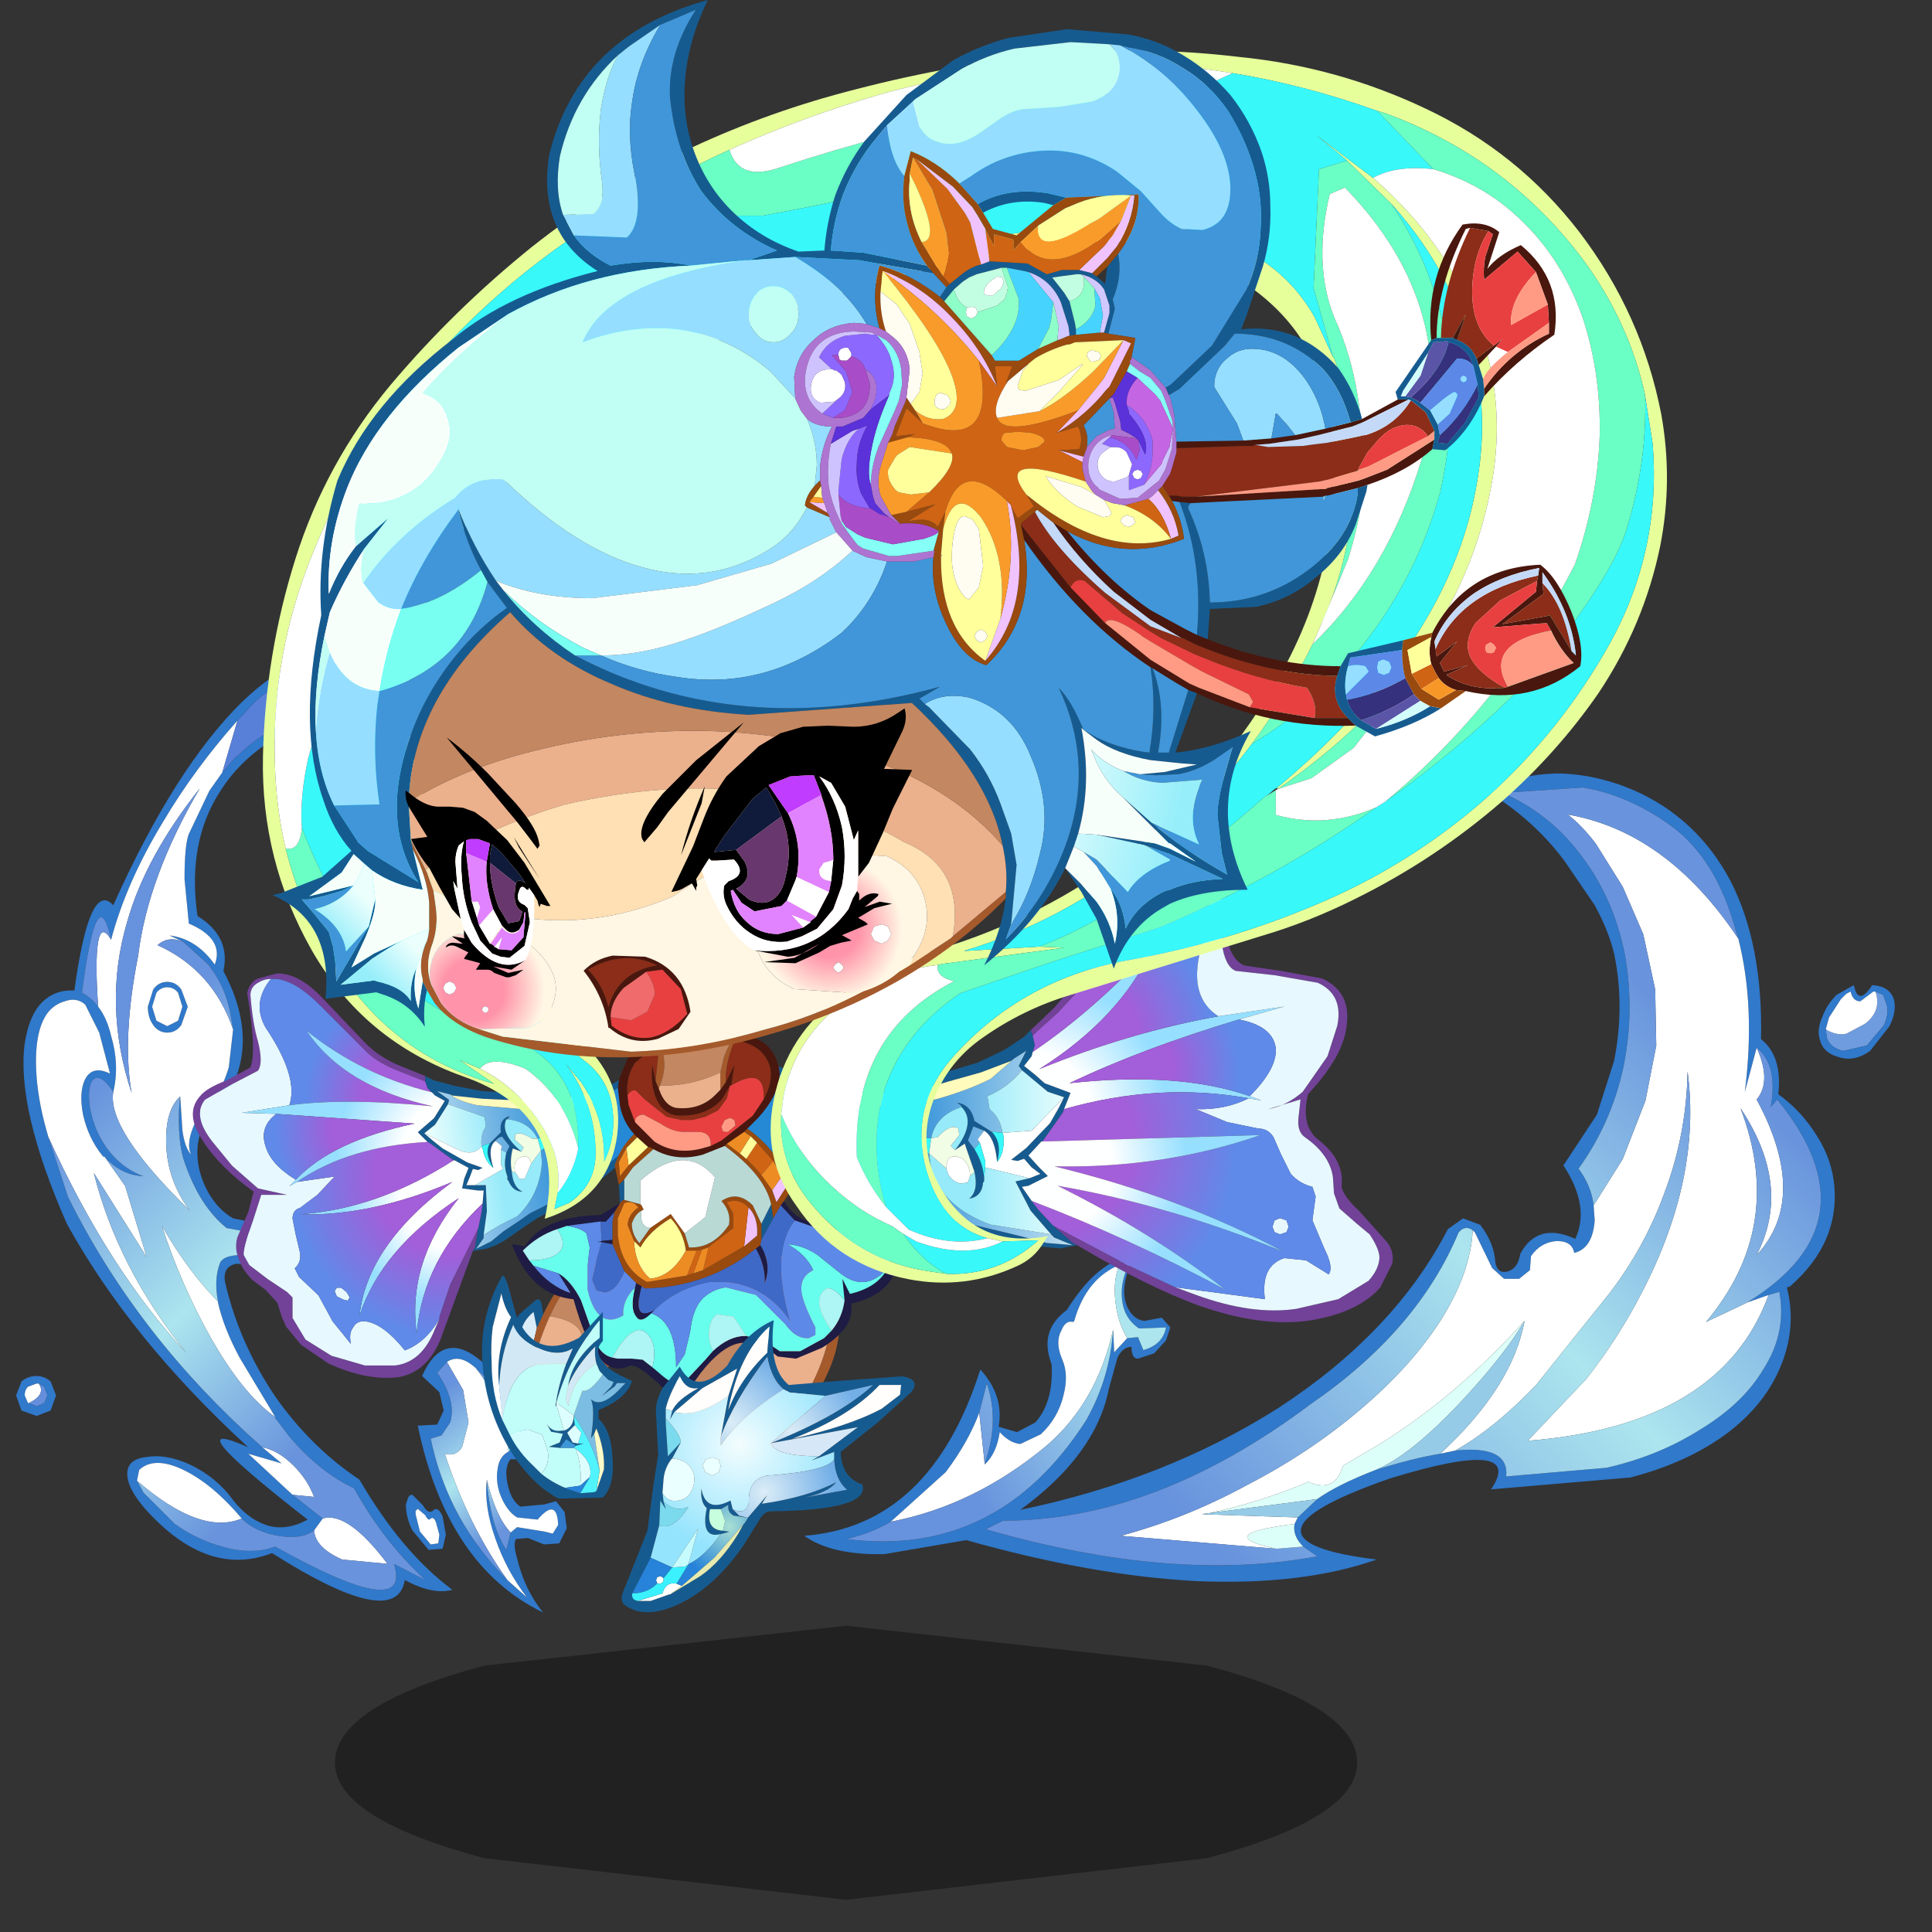 <svg xmlns:ffdec="https://www.free-decompiler.com/flash" xmlns:xlink="http://www.w3.org/1999/xlink" ffdec:objectType="frame" height="90" width="90" xmlns="http://www.w3.org/2000/svg"><rect width="100%" height="100%" fill="#333333" stroke="none"/><use ffdec:characterId="36" height="89.1" transform="scale(1)" width="88.55" xlink:href="#a"/><defs><radialGradient cx="0" cy="0" gradientTransform="matrix(-.006 .001 .001 .006 10.2 5.75)" gradientUnits="userSpaceOnUse" id="r" r="819.2" spreadMethod="pad"><stop offset=".471" stop-color="#a35ed9"/><stop offset="1" stop-color="#5f8ae9"/></radialGradient><radialGradient cx="0" cy="0" gradientTransform="matrix(-.006 .001 .001 .006 11.95 10.4)" gradientUnits="userSpaceOnUse" id="u" r="819.2" spreadMethod="pad"><stop offset=".471" stop-color="#feffff"/><stop offset="1" stop-color="#96dfff"/></radialGradient><radialGradient cx="0" cy="0" gradientTransform="matrix(-.009 .001 .001 .009 11.95 9.45)" gradientUnits="userSpaceOnUse" id="v" r="819.2" spreadMethod="pad"><stop offset=".471" stop-color="#a35ed9"/><stop offset="1" stop-color="#5f8ae9"/></radialGradient><radialGradient cx="0" cy="0" gradientTransform="matrix(-.007 .001 .001 .007 12.4 8.4)" gradientUnits="userSpaceOnUse" id="w" r="819.2" spreadMethod="pad"><stop offset=".471" stop-color="#feffff"/><stop offset="1" stop-color="#96dfff"/></radialGradient><radialGradient cx="0" cy="0" gradientTransform="matrix(-.006 .001 .001 .006 8.75 7.2)" gradientUnits="userSpaceOnUse" id="x" r="819.2" spreadMethod="pad"><stop offset=".471" stop-color="#a35ed9"/><stop offset="1" stop-color="#5f8ae9"/></radialGradient><radialGradient cx="0" cy="0" gradientTransform="translate(5.45 5.75) scale(.006)" gradientUnits="userSpaceOnUse" id="y" r="819.2" spreadMethod="pad"><stop offset="0" stop-color="#f3fdfe"/><stop offset="1" stop-color="#95e4fd"/></radialGradient><radialGradient cx="0" cy="0" gradientTransform="translate(5 9.55) scale(.003)" gradientUnits="userSpaceOnUse" id="z" r="819.2" spreadMethod="pad"><stop offset="0" stop-color="#a8dfd4"/><stop offset="1" stop-color="#2683d9"/></radialGradient><radialGradient cx="0" cy="0" gradientTransform="translate(7.85 5.15) scale(.004)" gradientUnits="userSpaceOnUse" id="A" r="819.2" spreadMethod="pad"><stop offset="0" stop-color="#dbedf7"/><stop offset="1" stop-color="#73afe7"/></radialGradient><radialGradient cx="0" cy="0" gradientTransform="translate(5.1 4.75) scale(.004)" gradientUnits="userSpaceOnUse" id="B" r="819.2" spreadMethod="pad"><stop offset="0" stop-color="#dbedf7"/><stop offset="1" stop-color="#73afe7"/></radialGradient><radialGradient cx="0" cy="0" gradientTransform="translate(6.6 7.95) scale(.004)" gradientUnits="userSpaceOnUse" id="C" r="819.2" spreadMethod="pad"><stop offset="0" stop-color="#dbedf7"/><stop offset="1" stop-color="#73afe7"/></radialGradient><radialGradient cx="0" cy="0" gradientTransform="translate(9.5 11.45) scale(.008)" gradientUnits="userSpaceOnUse" id="E" r="819.2" spreadMethod="pad"><stop offset=".471" stop-color="#feffff"/><stop offset="1" stop-color="#96dfff"/></radialGradient><radialGradient cx="0" cy="0" gradientTransform="translate(11.6 7.9) scale(.008)" gradientUnits="userSpaceOnUse" id="F" r="819.2" spreadMethod="pad"><stop offset=".471" stop-color="#a35ed9"/><stop offset="1" stop-color="#5f8ae9"/></radialGradient><radialGradient cx="0" cy="0" gradientTransform="translate(13.6 9.35) scale(.007)" gradientUnits="userSpaceOnUse" id="G" r="819.2" spreadMethod="pad"><stop offset=".471" stop-color="#a35ed9"/><stop offset="1" stop-color="#5f8ae9"/></radialGradient><radialGradient cx="0" cy="0" gradientTransform="translate(10.2 12.6) scale(.011)" gradientUnits="userSpaceOnUse" id="H" r="819.2" spreadMethod="pad"><stop offset=".471" stop-color="#a35ed9"/><stop offset="1" stop-color="#5f8ae9"/></radialGradient><radialGradient cx="0" cy="0" gradientTransform="translate(10.4 13.7) scale(.008)" gradientUnits="userSpaceOnUse" id="J" r="819.2" spreadMethod="pad"><stop offset=".471" stop-color="#feffff"/><stop offset="1" stop-color="#96dfff"/></radialGradient><radialGradient cx="0" cy="0" gradientTransform="translate(25.85 43) scale(.004)" gradientUnits="userSpaceOnUse" id="L" r="819.2" spreadMethod="pad"><stop offset=".4" stop-color="#ff93a9"/><stop offset="1" stop-color="#fff6e3"/></radialGradient><radialGradient cx="0" cy="0" gradientTransform="translate(9.3 45.85) scale(.004)" gradientUnits="userSpaceOnUse" id="N" r="819.2" spreadMethod="pad"><stop offset=".431" stop-color="#ff93a9"/><stop offset="1" stop-color="#fff6e3"/></radialGradient><g id="a"><use ffdec:characterId="1" height="7.9" transform="matrix(.858 0 0 1.616 15.603 75.733)" width="55.5" xlink:href="#b"/><use ffdec:characterId="8" height="46.2" transform="matrix(1.006 0 0 1.006 -.005 30.75)" width="88" xlink:href="#c"/><use ffdec:characterId="10" height="9.45" transform="matrix(1.006 0 0 1.006 31.95 58.4)" width="7.1" xlink:href="#d"/><use ffdec:characterId="12" height="6.8" transform="matrix(1.006 0 0 1.006 23.85 58.7)" width="6.1" xlink:href="#e"/><use ffdec:characterId="14" height="18.7" transform="matrix(1.006 0 0 1.006 9 45.35)" width="20.3" xlink:href="#f"/><use ffdec:characterId="16" height="17.05" transform="matrix(1.006 0 0 1.006 23.85 48)" width="17.95" xlink:href="#g"/><use ffdec:characterId="18" height="10.65" transform="matrix(1.006 0 0 1.006 22.45 59.45)" width="6.95" xlink:href="#h"/><use ffdec:characterId="20" height="13.5" transform="matrix(1.006 0 0 1.006 28.95 61.5)" width="13.6" xlink:href="#i"/><use ffdec:characterId="22" height="20.95" transform="matrix(1.006 0 0 1.006 38.25 40.5)" width="26.45" xlink:href="#j"/><use ffdec:characterId="27" height="57.05" transform="matrix(1.006 0 0 1.006 12.25 2.35)" width="69.65" xlink:href="#k"/><use ffdec:characterId="29" height="48.95" transform="matrix(1.006 0 0 1.006 12.7 0)" width="60.6" xlink:href="#l"/><use ffdec:characterId="35" height="12.45" transform="matrix(1.006 0 0 1.006 18.9 33)" width="23.45" xlink:href="#m"/></g><g id="O" fill-rule="evenodd"><path d="m86.1 15.35.35.15.15.4q.15.4-.1 1l-.8.95-1.1.25q-.6-.15-.75-.6l-.05-.4q.5.3.95.2l.85-.45q.8-.6.5-1.5" fill="#6f9cdf"/><path d="M86.95 15.7q.15.55-.2 1.25l-.9 1.15q-.7.5-1.4.3-.75-.2-.9-.75-.2-.5.1-1.15.2-.55.65-1l.8-.45q.2 1 .85 0 .8.05 1 .65m-3.15 1.4.05.4q.15.45.75.6l1.1-.25.8-.95q.25-.6.1-1l-.15-.4-.35-.15H86l-.6.45q-.35 0-.45-.45l-.2.1-.25.25-.55.85-.15.55m-3.65 12.65q6.05-3.7 1.4-9.4l-.3.35q.35-1.95-.65-2.75L80.05 20q.5-3.95-.3-7.1l-.1-.3q-.9-3.4-3.05-4.95-1.95-1.4-4.05-1.75l-3.7.25q2.25 1 3.7 3 1.45 1.95 1.95 4.5.45 2.55-.05 5.1-.55 2.65-2.1 4.8.6.8.7 1.7l.05.7q-.1 1.3-.95 1.5-.1-.55-.8-.55-.75.05-1.2.7l-.05.65-.5.4h-.7l-.55-.5-.8-1.65-.1-.1q-.35-.25-.65.1-1.9 4.55-6.85 7.95-7.2 5.4-14.25 5.4l-.8.4q8.7 2.5 15.35 1.25l-.65-.45q-.5-.5-.4-1.05l.15-.3.9-.85q.9-.65 2.7-1.35 1.75-.55 3-.75l.7-.15q2.5-.25 2.35 1.2l4.65-.4q2.4-.55 4.3-1.75 2-1.2 2.95-2.8 1.1-1.7.75-3.6l-.5.15-1 .35m-28.55-1.9h.05q-.65 1.5-.05 2.35.25.35.65.4l.8-.15.4.45-.2.6-.55.6-.75.25q-.3 0-.3-.55-.4 0-.65.5l-.4 1.45q-.6 3.05-4.1 5.6 6.75-1.4 12-4.75 5.35-3.5 7.8-8.25l.7-.5.8.3q.65.85.7 1.75.1.55.6.4.45-.15.55-.8.8-1.5 2.55-.7.7-1.5-.55-3.4l1.55-2.35.8-2.5q.5-2.55 0-4.95-.25-1.05-.9-2.25L71.7 9.3Q70.25 7.35 68 6q1.6-.7 3.3-.75 1.75 0 3.55.75 3 1.3 4.55 4.25 1.5 2.95 1.4 7.3 1 .8.8 2.55 1.1.8 1.8 1.95.7 1.1.8 2.35.2 2.6-2 4.55l-.05.05-.15.05q.45 1.8-.25 3.55-.7 1.8-2.45 3.15-1.85 1.4-4.55 2.1l-6.45.55q1.65-2.45-4.7-.5-4 1.4-4.1 2.35-.15.95 3.5 1.4-3.4 1.2-8.3 1-4.85-.25-10.7-1.9l-3.8.65q-2.45.05-3.7-.85 5.85-.45 8.15-7.7 1.1 1.2.85 2.65l.85.25.85-.45q.85-.95.75-2.7-.6-1.55.7-2.5.85-1.35 1.7-1.95.75-.55 1.3-.35l-.05.05-.5.15q-1.55.65-2.1 2.6l-.05.05q-.35-.1-.55.4-.3.55.05 1.35.3.7.05 1.65-.25 1.05-1.05 1.8l-.95.45q-.5-.05-.95-.55-.15 1-.7 1.5v-.05q.7-1.95.1-3.7l-.35 1.35q-.5 1.35-1.55 2.75l-2.55 2.3q-.95.55-2.05.8 7 .9 11.1-5.5 1.1-1.95 1.25-4.2l.05 1.05.6-.65.5-.05.25.6q.9-.25 1.05-1.05l-1.25.05q-.6-.4-.75-1.1-.2-1 .35-2M9.55 5.2l.65-.75h.05q.7-.75 1.85-1.35.95-.55 2.45-1.2.65-.25.5-.6-.15-.3-.85-.4l-1.5.1q-.95.25-1.7 1l-.75.8q-2 2.25-3.45 4.7-1.7 2.8-2.4 5.45Q3.75 10 3.05 15.4q.45.25.75.65.4.5.6 1.35.4 1.35.1 2.6-.55-.85-.9-.6-.3.25-.2 1.2.15 1 .7 1.85.7 1.05 1.8 1.45-1.05-.05-1.8-.9h-.05L4 22.95q-.65-.8-.9-1.9-.2-1.05.1-1.65.35-.65 1.15-.25l-.5-1.9-.65-1.3q-.4-.35-.95-.15-.5.15-.8.55-.65.9-.5 2.95.1 1.3.55 2.8l.9 2.75.1.2q3.2 6.35 8.9 11.4l.9.75-1.55-.45 2.05 1.9 1.4 1.1-.4.55q-.45.35-1.25.3-1.25-.1-2-.75l-.1-.1q-1.35-1.6-2.7-2.25-1.35-.65-2.05 0l-.1.5.3.55L7.35 40q1.05.75 2.2 1.05 1.35.4 2.45 0 6.35 3.55 5.5.8l1.45.75q-1.95-1.8-3.3-4.25-1.6-.75-3-2.4L12 35.1v-.05l-1.65-2.75q-.75-1.4-1-2.55v-.05q-.2-1.05.1-1.8.2-.4 1.3-.35l.6.1.7-.05.05-.5-.25-.45-1-.15-1.1-.2q-1.25-1-1.95-3.05-.2-.55-.25-1.45-.05-.85.05-1.6l.1 1.55q.1.8.4 1.15-.25-.55.2-1.5 1.15-1.15 1.55-2.55l.2-1.75-.15-.85q-.25-1.2-1-2.15l-1.15-1.05-.65-.3q1.25.15 2.1 1.35.45-1.2-1.2-1.9l-.2-2.05q0-1.6.2-2.1l.95-2 .6-.85m5.3-4.9q.65.45.7 1.1.1.7-.65.95Q11.1 3.5 9.5 6q-1.6 2.4-1.1 5.85 1.55.95 1.2 2.55 2.15 4.05-.85 7.05-.4.65-.35 1.55.05.85.5 1.65.45.8 1.15 1.2l1.7.35q.25-.1.5.25l.3.7-.05.7q-.25.35-.75.2l-1.55-.1q-.7.15-.5.95.65 2.75 2.3 5.2 1.65 2.35 3.9 3.85 1.95 3.35 4.3 5.1-.9.25-2.2-.45-.4 2.4-6.15-1.25-2.7 1.05-5.3-1.45-1.35-1.3-1.4-2.15-.05-.75.9-.85.9-.15 2 .35 1.25.6 2 1.65.75.95 1.7 1.2.85.2 1.75-.3-6.35-4.95-2.75-3.35-5.45-5-8.4-10.35Q0 20.75.4 17.75q.2-1.3.8-1.9.6-.6 1.5-.55.7-5.15 1.8-3.95Q7.35 5 10.45 1.95 11.8.65 12.95.2l1.9.1M7 14.9q.4 0 .65.35l.3.8-.3.85q-.25.35-.65.35t-.65-.35q-.25-.35-.25-.85l.25-.8q.25-.35.65-.35m0 .25q-.3 0-.5.25l-.2.65.2.65.5.25.5-.25.2-.65-.2-.65q-.2-.25-.5-.25m11.8 18q1.05-2.35 3-.45 1.45 1.35 2.3 4.35L22.9 37q-.3.35-.15 1.1.15.8.6 1.1l1.1-.1.55-.15.4.5.1.75-.35.7-.7.05-.75-.3-.55.05q-.15.2.05.9.35 1.45 1.2 2.5-4.45-2.15-5.8-8.65l.9-.05.3-.65-.2-.85-.8-.75m1.15-.65-.45.5q.9 1.3.6 2.3l-.4.6-.5.15q.45 2.15 1.55 4 .85 1.4 2 2.55l.9.8q-.95-1.25-1.45-2.7-.55-1.55-.4-2.75.15 2.1.9 3.25l.2-.8.3-.25 1.25.2.4.1.25-.4q-.05-1.3-.95-.25l-.95-.1q-.5-.3-.8-1.1-.2-.6-.1-1.15.05-.45.35-.7l.15-.1q.15-.15.4-.15l.5.1q-1.35-2.9-2.4-3.8-.75-.7-1.35-.3M.6 34.4l.35.15.35-.15.15-.35-.15-.4-.25-.15h-.1l-.4.15q-.15.15-.15.4l.15.35H.6m.35-1.25q.35 0 .65.25l.25.65-.25.7-.65.25-.7-.25-.25-.7.25-.65q.3-.25.7-.25m17.2 5.65q.05-.15.2-.15l.5.5q.25.45.5.2.2-.15.4.3l.15.85-.15.65-.65.05-.75-.9q-.3-.6-.3-1.2l.1-.3m.8.8-.35-.3-.1.1v.15l.2.8.5.6.35-.05.05-.4-.15-.55q-.1-.3-.25-.2-.1.15-.25-.15" fill="#3079cb"/><path d="M86.1 15.35q.3.9-.5 1.5l-.85.45q-.45.1-.95-.2l.15-.55.55-.85.25-.25.2-.1q.1.45.45.45l.6-.45h.1m-5.95 14.4 1-.35q-2.2 6.05-11.15 6.75l2.7-2.85q1.5-1.9 2.6-4.05 2.75-5.3 2.1-10.2-.05 2.95-1.1 5.7-.9 2.45-2.5 4.55l-3.4 4.25q-1.9 2-3.75 3.05l-.7.15q3.35-3.1 3.9-6.15-3.1 3.45-6.7 5.7l-1.7 1q-.4 1.3-1.6.75-2.25.95-4.6 1.45h-.05l-.3.05 4.45.15-.15.3q-3.9.5-.85 1.15l-7.2-.6q3-.8 5.85-2.35 2.9-1.5 5.25-3.5t3.7-4.1q1.4-2.2 1.5-4.2l.1.1.8 1.65.55.5h.7l.5-.4.05-.65q.45-.65 1.2-.7.7 0 .8.55.85-.2.95-1.5l-.05-.7 1.35-2.15 1.05-2.7.5-2.55-.05-2.6-.55-2.55-.95-2.2-1.25-2q-.65-.85-1.3-1.35 4.6.8 7.9 5.75.8 3.15.3 7.1l.55-2.05q.7 1.55 0 2.4 2.45 4.55 0 7.2 1.65-3.2-.75-6.8 2.1 5.5-1.6 9.9l1.7-.8.2-.1m-28.7 1.65-.6.65L50.8 31q-.75 3.35-3.05 5.35-3.35 2.8-7.25 3.55l2.55-2.3q1.05-1.4 1.55-2.75l.25 2.35v.05q.55-.5.7-1.5.45.5.95.55l.95-.45q.8-.75 1.05-1.8.25-.95-.05-1.65-.35-.8-.05-1.35.2-.5.55-.4l.05-.05q.55-1.95 2.1-2.6-.3.65-.2 1.65.1 1 .55 1.75M9.55 5.2l-.6.85-.95 2q-.2.5-.2 2.1L8 12.2q1.65.7 1.2 1.9-.85-1.2-2.1-1.35l.65.3q-.7-.3-1.2.15 2.55 1.15 3.5 3.9l-.2 1.75q-.4 1.4-1.55 2.55-.45.95-.2 1.5-.3-.35-.4-1.15l-.1-1.55q-.7.65-.65 2.2.05 1.7 1.1 3.1Q4.2 21.75 4.5 20q.3-1.25-.1-2.6-.2-.85-.6-1.35-.15-2.15 0-3 .15-.85.6-.1.7-2.65 2.4-5.45 1.45-2.45 3.45-4.7l-.7 2.4m-.2 24.5v.05q.25 1.15 1 2.55L12 35.05q-1.5-1.05-3-3.7-1.35-2.4-2.25-5.15 1.25 2.15 2.6 3.5M5.6 38l.1-.5q.7-.65 2.05 0 1.35.65 2.7 2.25-1.9.8-4.85-1.75m8.2 2.3.4-.55q1.15-.35 3 2.1l-2.1-.2q-1.25-.55-1.3-1.35m-1-1.65-2.05-1.9 1.55.45-.9-.75q.75.15 1.45.85.65.65.95 1.45l-1-.1M1.5 22.1q-.45-1.5-.55-2.8-.15-2.05.5-2.95.3-.4.8-.55.55-.2.95.15l.65 1.3.5 1.9q-.8-.4-1.15.25-.3.6-.1 1.65.25 1.1.9 1.9l.05.05h.05l.95 1.35 1 3.3-2.45-3.9q1.1 4.4 4.3 8.35-3.6-3.85-6.4-10m3.65-10q-1.15 3.85.2 7.95-.45-2.55.3-6.35.45-3.65 2.85-7.75Q6 9.1 5.15 12.1M7 14.9q-.4 0-.65.35l-.25.8q0 .5.25.85t.65.35q.4 0 .65-.35l.3-.85-.3-.8Q7.4 14.9 7 14.9m0 .25q.3 0 .5.25l.2.65-.2.65-.5.25-.5-.25-.2-.65.2-.65q.2-.25.5-.25M19.95 32.5q.6-.4 1.35.3 1.3 1.65 1.5 3.85l-.15.1q-.3.25-.35.7-.1.55.1 1.15.3.8.8 1.1l.95.1q.9-1.05.95.25l-.25.4-.4-.1-1.25-.2-.3.25q-.7-.75-1.1-2.45-.15 1.2.4 2.75.5 1.45 1.45 2.7l-.9-.8q-1.8-2.5-2.9-5.85.5.15.8-.3l.3-1.15-.25-1.5-.75-1.3M.6 34.4H.55l-.15-.35q0-.25.15-.4l.4-.15h.1q.35.5-.45.9m18.35 5.2q.15.3.25.15.15-.1.25.2l.15.55-.05.4-.35.05-.5-.6-.2-.8v-.15l.1-.1.35.3" fill="#fff"/><path d="M80.6 17.95q1 .8.65 2.75l.3-.35q4.65 5.7-1.4 9.4l-.2.1-1.7.8q3.7-4.4 1.6-9.9 2.4 3.6.75 6.8 2.45-2.65 0-7.2.7-.85 0-2.4m.55 11.45.5-.15q.35 1.9-.75 3.6-.95 1.6-2.95 2.8-1.9 1.2-4.3 1.75l-4.65.4q.15-1.45-2.35-1.2 1.85-1.05 3.75-3.05l3.4-4.25q1.6-2.1 2.5-4.55 1.05-2.75 1.1-5.7.65 4.9-2.1 10.2-1.1 2.15-2.6 4.05L70 36.15q8.95-.7 11.15-6.75M59.6 41.05l.65.45q-6.65 1.25-15.35-1.25l.8-.4q7.05 0 14.25-5.4 4.95-3.4 6.85-7.95.3-.35.65-.1-.1 2-1.5 4.2-1.35 2.1-3.7 4.1-2.35 2-5.25 3.5-2.85 1.55-5.85 2.35l7.2.6 1.25-.1m13.45-15.8q-.1-.9-.7-1.7 1.55-2.15 2.1-4.8.5-2.55.05-5.1-.5-2.55-1.95-4.5-1.45-2-3.7-3l3.7-.25q2.1.35 4.05 1.75 2.15 1.55 3.05 4.95l.1.3q-3.3-4.95-7.9-5.75.65.5 1.3 1.35l1.25 2 .95 2.2.55 2.55.05 2.6-.5 2.55-1.05 2.7-1.35 2.15" fill="url(#n)"/><path d="M51.6 27.85q-.55 1-.35 2 .15.7.75 1.1l1.25-.05q-.15.8-1.05 1.05l-.25-.6-.5.05q-.45-.75-.55-1.75-.1-1 .2-1.65l.5-.15M50.8 31q-.15 2.25-1.25 4.2-4.1 6.4-11.1 5.5 1.1-.25 2.05-.8 3.9-.75 7.25-3.55 2.3-2 3.05-5.35m-6.2 3.85.35-1.35q.6 1.75-.1 3.7l-.25-2.35" fill="url(#o)"/><path d="M62.95 37.5q-1.8.7-2.7 1.35l-5 .65q2.35-.5 4.6-1.45 1.2.55 1.6-.75l1.7-1q3.6-2.25 6.7-5.7-.9 1.55-2.95 3.75-2.35 2.5-3.95 3.15M59.2 40q-.1.55.4 1.05l-1.25.1q-3.05-.65.85-1.15" fill="#ddfff9"/><path d="M65.95 36.75q-1.25.2-3 .75 1.6-.65 3.95-3.15 2.05-2.2 2.95-3.75-.55 3.05-3.9 6.15m-5.7 2.1-.9.85-4.45-.15.3-.05h.05l5-.65" fill="#96cbe8"/><path d="M10.25 2.8 11 2q.75-.75 1.7-1l1.5-.1q.7.1.85.4.15.35-.5.6-1.5.65-2.45 1.2-1.15.6-1.85 1.35h-.05l-.65.75.7-2.4" fill="#5880d9"/><path d="M7.75 13.05 8.9 14.1q.75.95 1 2.15l.15.85q-.95-2.75-3.5-3.9.5-.45 1.2-.15M7.6 20.2q-.1.75-.05 1.6.05.9.25 1.45.7 2.05 1.95 3.05l1.1.2 1 .15.25.45-.05.5-.7.05-.6-.1q-1.1-.05-1.3.35-.3.75-.1 1.8-1.35-1.35-2.6-3.5.9 2.75 2.25 5.15 1.5 2.65 3 3.7v.05l.65.85q1.4 1.65 3 2.4 1.35 2.45 3.3 4.25l-1.45-.75q.85 2.75-5.5-.8-1.1.4-2.45 0-1.15-.3-2.2-1.05L5.9 38.55 5.6 38q2.95 2.55 4.85 1.75l.1.1q.75.65 2 .75.8.05 1.25-.3.05.8 1.3 1.35l2.1.2q-1.85-2.45-3-2.1l-1.4-1.1 1 .1q-.3-.8-.95-1.45-.7-.7-1.45-.85-5.7-5.05-8.9-11.4l-.1-.2-.9-2.75q2.8 6.15 6.4 10-3.2-3.95-4.3-8.35l2.45 3.9-1-3.3L4.1 23q.75.85 1.8.9-1.1-.4-1.8-1.45-.55-.85-.7-1.85-.1-.95.2-1.2.35-.25.9.6-.3 1.75 3.55 5.5-1.05-1.4-1.1-3.1-.05-1.55.65-2.2m-3.8-4.15q-.3-.4-.75-.65.7-5.4 1.35-2.45-.45-.75-.6.1-.15.85 0 3m1.35-3.95Q6 9.1 8.5 5.95q-2.4 4.1-2.85 7.75-.75 3.8-.3 6.35-1.35-4.1-.2-7.95" fill="url(#p)"/><path d="M22.75 42.6q-1.15-1.15-2-2.55-1.1-1.85-1.55-4l.5-.15.4-.6q.3-1-.6-2.3l.45-.5.75 1.3.25 1.5-.3 1.15q-.3.45-.8.3 1.1 3.35 2.9 5.85m-1.45-9.8q1.05.9 2.4 3.8l-.5-.1q-.25 0-.4.15-.2-2.2-1.5-3.85m1.6 7.6-.2.8q-.75-1.15-.9-3.25.4 1.7 1.1 2.45" fill="url(#q)"/><path d="m1.05 33.5.25.15.15.4-.15.35-.35.15-.35-.15q.8-.4.45-.9" fill="#658fdc"/></g><g id="P" fill-rule="evenodd"><path d="M2.4.5q.7-.6 1.8-.45 1.35.2 2.35 1.3.3 1.1.1 2.3-1.1 1.2-3.4.6-2.2 4.35 1.1 4.15l-.75.9-.35.1-1.3-.1-1.2-.65-.65-.8Q.3 4.15 2.4.5" fill="#c38761"/><path d="M.1 7.85 0 7.6q0-1.75.4-3.3.45-1.7 1.5-3.25L2.4.5Q.3 4.15.1 7.85m6.45-6.5q.9 1.4.35 3.3-.55 1.85-2.5 4.1-.3.4-.8.55l.75-.9q1.95-2.6 2.3-4.75.2-1.2-.1-2.3" fill="#a55a2c"/><path d="M4.35 8.4q-3.3.2-1.1-4.15 2.3.6 3.4-.6Q6.3 5.8 4.35 8.4" fill="#ebb08c"/></g><g id="Q" fill-rule="evenodd"><path d="m.75 4.85-.55-.7L0 3.4q0-.45.35-.95l.75-.65q.15-.1.25.1l.1.55-.3.65L1 2.35Q.45 2.8.4 3.4q-.05.55.4 1.2l-.05.25" fill="#165b90" transform="translate(0 .05)"/><path d="M.8 4.6Q.35 3.95.4 3.4q.05-.6.6-1.05l.15.75L.8 4.6" fill="#daecf8" transform="translate(0 .05)"/><path d="M.75 4.85.8 4.6l.35-1.5.3-.65Q1.95 1.4 2.8.4l.6-.4q-1 1.15-1.65 2.55-.45 1-.75 2.1l-.15.9-.1-.5v-.2M6.1 2.2v.55q-.1.55-1.2 1.7L3.1 6.3l-.55.4L4.4 4.45q1.35-1.4 1.7-2.25" fill="#a55a2c" transform="translate(0 .05)"/><path d="M3.4 0h.45q.6.05 1.15.55l.85 1.05.25.6q-.35.85-1.7 2.25L2.55 6.7l-.85-.15q-.65-.35-.85-1l.15-.9q.45.55 1 .5l1.05-.85q.4-.65.05-1.15-.35-.45-1.35-.6Q2.4 1.15 3.4 0" fill="#c38761" transform="translate(0 .05)"/><path d="M1.75 2.55q1 .15 1.35.6.35.5-.05 1.15L2 5.15q-.55.05-1-.5.3-1.1.75-2.1" fill="#ebb08c" transform="translate(0 .05)"/></g><g id="R" fill-rule="evenodd"><path d="M3.6.25q-.3 0-.55.15-.4.2-.4.6.1 1.3.35 2.15.25 1 0 1.35l-1.15.6-1.3.75q-.6.75.35 1.95l.9 1.1L3 9.95l1.35.3h-1.2l-.4 1.25q-.45 1.25-.4 1.55l.25.45.85.65.9.6.25.25v.95l.6 1 1.2.75 1.55.45h1.4q1.25-.15 1.85-1.7l.2-.45v-.1l.5-1.5 1.3-2.6-.15.9-.1.15-1.5 4.1q-.65 1.55-2 1.75-1.5.15-3.2-.65L5 17.2l-.7-.85-.2-.45-.2-.65-.55-.6-.6-.45q-.5-.5-.65-1-.2-.5-.05-1l.5-1.15.25-.95Q1.25 9 .45 7.75-.4 6.5.3 5.7q.3-.4 1.25-.75l1.1-.6Q2.95 3.6 2.5.9q.1-.45.45-.65l.9-.25q1-.05 2.1 1.1L8 3.25q.55.55 1.4.95l1.35.55V5l-1.4-.55q-.95-.4-1.45-.95L5.85 1.45q-1.1-1.1-2-1.2H3.6" fill="#714298"/><path d="m11.4 16-.2.45q-.6 1.55-1.85 1.7h-1.4L6.4 17.7l-1.2-.75-.6-1V15l-.25-.25-.9-.6-.85-.65-.25-.45q-.05-.3.4-1.55l.4-1.25h1.2L3 9.95 1.8 8.9.9 7.8Q-.05 6.6.55 5.85l1.3-.75L3 4.5q.25-.35 0-1.35Q2.75 2.3 2.65 1q0-.4.4-.6.25-.15.55-.15-.9 1.1-.25 2.25 1.55 2.3 1.1 3.6l-2.2.35 1.6.05q-.8.6-.5 1.5.25.85 1.4 1.55l-.3.3.35-.2 1.75-.25-.8.85-.8.6q-.35.1-.35.5l.15.75.2.85q.05.45-.25.7l.2.4.9.85.65 1.2.85 1.05q-.1-.5.1-.75.15-.3.5-.3.85.05 1.9 1.35.95-.35 1.6-1.45m-4.75-1.45h.2l.25.2.15.25-.1.15-.2-.05-.3-.15-.1-.25.1-.15" fill="#e7f8ff"/><path d="M4.45 6.1q.45-1.3-1.1-3.6Q2.7 1.35 3.6.25h.25q.9.1 2 1.2L7.9 3.5q.5.55 1.45.95l1.4.55.1.3.2.2q-3.25-.8-5.8-2.85Q7 5.25 11.1 6.15q-4-.4-6.65-.05" fill="url(#r)"/><path d="M10.75 5v-.25l.4.2.95.25 1.3.25 2.15.1 2.05-.15 1.85-.25.85 2.9v.15l-.6.65-.65.55-.65.5-1 .6-.75.45-.75.4-.45.3-.8.55q-.45.35-1.1.55l-.6.1.1-.15.15-.9.15-.75.05-.4.05-.6h-.25l-.75-.1.1-.45.2-.5-.65-.35h-.05l-1.1-.8-.1-.05-.45-.45.75-.65.25-.4.25-.4-.45-.25-.15-.15-.2-.2-.1-.3m8.7.8-.15-.45-.9.2-1.15.2-1.15.1h-1.6l-1.1-.05-1.4-.15-.1-.05-.6-.15.55.4-.05.2-.6.95-.5.4.35.3.5.4 1.15.65.7.25-.2.1-.25-.05-.15.4-.15.35h.9l.05 1.2-.15 1.1v.15l-.35.5.7-.35.55-.45.75-.5.5-.35.8-.4.55-.3.95-.6 1.35-1 .85-.7-.65-2.3m-4.9.95h-.05q-.3.65.7 1.5l-.4-.15q-.15.55-.05 1.05.05.75.5.95-.45 0-.65-.5l-.05-.05V9.4q-.2-.5-.05-1.1l.15-.3-.35-.45q-.2.05-.3.2-.4.3-.1 1.25-.45-.7-.15-1.15l.5-.5q-.1-.6.4-.75l-.1.15" fill="#165b90"/><path d="m19.45 5.8.65 2.3-.85.7-1.35 1-.95.6-.55.3-.8.4-.5.35-.75.5-.55.45-.7.35.35-.5v-.15q.8-.5 1.55-.85 1.05-1 1.15-2.5l-.05-.55 1.2-.85-1.35.3q-.4-.8-1.4-.9l.1-.15q-.5.15-.4.75l-.5.5-.4.15q-.05-.55.2-.9l-.05-.45-1.7-.6.05-.2-.55-.4.6.15q.35.3 1.25.5l2.3.2 2.2-.15 1.8-.35M14 7.75q.1-.15.3-.2l.35.45-.15.3-.25-.15.05-.15-.3-.25" fill="url(#s)"/><path d="m11.9 5.6.1.05 1.4.15 1.1.05h1.6l1.15-.1 1.15-.2.9-.2.15.45-1.8.35-2.2.15-2.3-.2q-.9-.2-1.25-.5" fill="#fffbbd"/><path d="m13.45 12.1.15-1.1-.05-1.2h-.5l1.3-.75-.1-.2v-.7l.25.15q-.15.6.05 1.1v.15l.05.05q.2.5.65.5-.45-.2-.5-.95l.2.1.15.25h.25l.3-.7.45-.6.05.55q-.1 1.5-1.15 2.5-.75.35-1.55.85M10.7 7.4l.5-.4.6-.95 1.7.6.05.45q-.25.35-.2.9-.35.45-1 .2l-1.65-.8m4.5.85q-1-.85-.7-1.5h.05q1 .1 1.4.9h-.25q-.65-.4-.8-.15v.2l.4.35-.1.2" fill="url(#t)"/><path d="M13.05 9.8h-.4l.15-.35.15-.4.25.05.2-.1-.7-.25-1.15-.65-.5-.4-.35-.3 1.65.8q.65.25 1-.2l.05.1q.1.6.5.9-.3-.95.1-1.25l.3.25-.05.15v.7l.1.2-1.3.75m1.9-.55-.05-.05q-.1-.6.3-.7.35-.15.45.3l-.3.7h-.25l-.15-.25" fill="#fff"/><path d="M13.75 7.85q-.3.45.15 1.15-.4-.3-.5-.9l-.05-.1.4-.15m2.35.35-.15-.55 1.35-.3-1.2.85" fill="#38f8fa"/><path d="M12.05 8.65h.05l.65.35-.2.5-.1.45.75.1h.25l-.05.6q-2.75 2.6-3.05 6-.45-3.25 1.95-6.25-3.6 2.35-4.6 5.45.35-3.3 4.3-6.2-3.8 1.6-7.05 1.5 3.6-.25 7.1-2.5" fill="url(#u)"/><path d="m15.2 8.25.1-.2-.4-.35v-.2q.15-.25.8.15h.25l.15.55-.45.6q-.1-.45-.45-.3-.4.1-.3.7l.05.05-.2-.1q-.1-.5.05-1.05l.4.15" fill="#f1fde5"/><path d="M11.4 16q-.65 1.1-1.6 1.45-1.05-1.3-1.9-1.35-.35 0-.5.3-.2.25-.1.75l-.85-1.05-.65-1.2-.9-.85-.2-.4q.3-.25.25-.7l-.2-.85-.15-.75q0-.4.35-.5l.8-.6.8-.85-1.75.25Q7.2 8 10.85 7.8l.1.05 1.1.8q-3.5 2.25-7.1 2.5 3.25.1 7.05-1.5-3.95 2.9-4.3 6.2 1-3.1 4.6-5.45-2.4 3-1.95 6.25.3-3.4 3.05-6l-.05.4-.15.75-1.3 2.6-.5 1.5v.1m-4.75-1.45-.1.15.1.25.3.15.2.05.1-.15-.15-.25-.25-.2h-.2" fill="url(#v)"/><path d="m4.8 9.65-.35.2.3-.3q1.7-1.8 5.5-2.6l-6.4-.45-1.6-.05 2.2-.35q2.65-.35 6.65.05-4.1-.9-5.85-3.5Q7.8 4.7 11.05 5.5l.15.15.45.25-.25.4-.25.4-.75.65.45.45Q7.2 8 4.8 9.65" fill="url(#w)"/><path d="M4.75 9.55Q3.6 8.85 3.35 8q-.3-.9.5-1.5l6.4.45q-3.8.8-5.5 2.6" fill="url(#x)"/></g><g id="S" fill-rule="evenodd"><path d="M6.8.6v.3l-.55.15-.55.45q-.45.7-.35 1.5l.05.45.3.8.9.9q1 .65 2.25.3l.35-.1.5-.25 1.45-1.15.5-.75q.45-.8.3-1.5Q11.65.65 10.3.45l.15-.3q1.55.2 1.85 1.4l.05.1.05.4q-.05.95-1 2l-.5.5-.15.15-.8.55-.1.1-1 .4q-1.25.35-2.3-.25l-.2-.1H6.3l-.5-.45-.15-.15q-.5-.55-.65-1.3l-.1-.85.05-.35.4-1L6 .8l.8-.2m-.15 1.75.15.35.1.25q.3.65.85.65 1 .05 1.65-.6l.25-.25.25-.35.4-.8-.15.95h-.05l-.35.6q-.65.8-1.95.8-.75 0-1.1-.75-.3-.65-.2-1.6l.15.75" fill="#49170d"/><path d="m6.8.9-.15 1.45-.15-.75q-.1.95.2 1.6.35.75 1.1.75 1.3 0 1.95-.8l.35-.6-.15.6-.4.55-.6.3-.6.15h-.5L7.15 4l-1-.8-.4-.4q-.2-.1-.4.2-.1-.8.35-1.5l.55-.45L6.8.9m3.5-.45q1.35.2 1.65 1.25.15.7-.3 1.5.1-1.6-1.5-.65l.15-.95-.4.8q-.05-.8.4-1.9V.45" fill="#8b2d18"/><path d="m6.75.4.2.5q.25.8-.1 1.65l-.05.15-.15-.35L6.8.9V.6L6.75.4m2.9 1.55.15-.65q.2-.65.7-1.25l-.05.1-.15.3V.5q-.45 1.1-.4 1.9l-.25.35v-.8" fill="#a55a2c"/><path d="M6.85 2.55q.35-.85.1-1.65l-.2-.5 3.8-.4-.05.05q-.5.6-.7 1.25l-.15.65q-1.4.65-2.8.6" fill="#c38761"/><path d="m12.35 1.65 1.35.75v.45l-1.3-.8-.05-.4M5 8l-.05-.85.25-.25v.95h-.05L5 8m-.75-4.85-.05-.4.75-.45-.05.35-.65.5m7.3 5.8.45-.9.1.65-.55 1v-.75" fill="#165b90"/><path d="m12.85 7 .1.35-.35.55-.15.2-.35.6-.1-.65q-.3-1.35-2.15-2.7l.1-.1.6.45.3.25.4.4.3.35.5.7.2.55.45-.7V7.2l-.2-.45-.4-.7-.75-.85-.3-.3-.3-.2.15-.15q1.3.9 1.95 2.45m-7.9.15-.2-.9.2-.5q.2-.45.7-.95l.15.15-.5.5-.35.65.05.65.4-.5.9-.85h.05l.2.1-.95.85-.4.55-.25.25m6.6 1.8v.75l-.05.25-.2.15q-2.25 1.8-5.15 1.85l-.15-.1-.25-.15-.55-.55-.55-1.25V8.85l.1-.45L5 8l.15-.15h.05l.75.2.05.05.1.2-.1.05q-.3.15-.45.6 0 .5.35.9l.5-.7.95-.65.65.9.2.65q1.1.05 1.85-1.05.1-.6-.35-1.1.75-.5 1.45.2l.4.85m-.8 1.05.6-.5q.05-.8-.35-1.25l-.05-.05q-.4-.45-1-.25l.3.55v.65l-1.05.8-.1.1-.3.1-.25.05h-.5q-.1-.85-.7-1.5-1 .6-1.4 1.35l-.3-.3-.3-.75q.05-.5.5-.8-.25-.35-.65-.2l-.3.7v.75q.15 1.55 1.35 2.2l1.85-.3.25-.1h.05l.45-.15 1.9-1.1" fill="#984a0f"/><path d="m12.5 6.75.2.45v.05l-.45.7-.2-.55.45-.65M10.95 8.2l.05.05q.4.45.35 1.25l-.6.5.2-1.8" fill="#f0c3ff"/><path d="M13.7 2.85q-.15 2.2-.85 4.15-.65-1.55-1.95-2.45l.5-.5q.95-1.05 1-2l1.3.8m-8.75 2.9q-.6-1.3-.7-2.6l.65-.5.1.85q.15.75.65 1.3-.5.5-.7.95" fill="#2589d6"/><path d="m11.65 3.2-.5.75L9.7 5.1l-.5.25q.05-.65-.6-.65h-.65q-.5 0-1.1-.4l-.75-.4q-.2 0-.3.1-.1.05-.1.25l-.3-.8L5.35 3q.2-.3.4-.2l.4.4 1 .8.7.15h.5l.6-.15.6-.3.4-.55.15-.6h.05q1.6-.95 1.5.65m-1.3 1.2-.05-.25-.2-.1-.25.1-.15.3.05.2.1.05H10l.35-.3" fill="#e84040"/><path d="m9.2 5.35-.35.1q-1.25.35-2.25-.3l-.9-.9q0-.2.1-.25.1-.1.3-.1l.75.4q.6.4 1.1.4h.65q.65 0 .6.65m1.15-.95-.35.3h-.15l-.1-.05-.05-.2.15-.3.25-.1.2.1.05.25" fill="#ff9a84"/><path d="M6.85 2.55q1.4.05 2.8-.6v.8L9.4 3q-.65.65-1.65.6-.55 0-.85-.65l-.1-.25.05-.15" fill="#ebb08c"/><path d="M6.55 5.5q1.05.6 2.3.25l1-.4Q11.7 6.7 12 8.05l-.45.9-.4-.85q-.7-.7-1.45-.2.45.5.35 1.1-.75 1.1-1.85 1.05L8 9.4l.95-.75.45-1.85Q8 5.15 5.95 6.95v1.1l-.75-.2V6.9l.4-.55.95-.85M6.4 9.15l-.5.7q-.35-.4-.35-.9.15-.45.45-.6-.1.75.4.8" fill="#b9d9d5"/><path d="m11.55 6.7-.3-.35-.4-.4.5-.75.75.85-.55.65m-.6 1.5-.2 1.8-1.9 1.1.25-1.05.1-.1 1.05-.8V8.5l-.3-.55q.6-.2 1 .25M8.4 11.25h-.05l-.25.1.45-1.15.25-.05-.4 1.1" fill="#cf6414"/><path d="m5.8 4.95.5.45-.9.85-.1-.8.5-.5m5.05 1-.3-.25.5-.8.3.3-.5.75m-5.2 3.8.3.3q.4-.75 1.4-1.35.6.65.7 1.5-.65 1.2-1.65 1.3-.7-.6-.75-1.75" fill="#ffff9b"/><path d="m9.95 5.25.8-.55.3.2-.5.8-.6-.45m2.1 2.15-.5-.7.55-.65.4.7-.45.65m-3.2 3.7-.45.15.4-1.1.3-.1-.25 1.05m-.75.25-1.85.3Q5.05 11 4.9 9.45V8.7l.3-.7q.4-.15.65.2-.45.3-.5.8l.3.75q.05 1.15.75 1.75 1-.1 1.65-1.3h.5l-.45 1.15m-2.7-5.1-.4.5-.05-.65.35-.65.1.8" fill="#ee8c24"/><path d="m11.55 9.7.55-1 .35-.6.65.7q-1.15 1.4-.2 4.7-1.35-2-3.75-1.85-1.55.3-2.55 1.3-1.05.6-.6-1.1l.15.1q2.9-.05 5.15-1.85.45.85.4 1.6.35-.85-.2-1.75l.05-.25m-6.8-1.3-.1.45v.85l-.5.05-.05-.9h.25l.4-.45m-.1 1.5.55 1.25q-.3.9-.9 1l-.4-.1-.2-.5.2-.85.25-.9.5.1" fill="#3f69c7"/><path d="M12.6 7.9q.45.9 1.8 1.15l3.4-.3q.75 3.3-2.1 3.9.2 1.1-1.35 2.05l-1.2.5-.85-.1q-.95-.8-1.85-.6-.8.2-1.7 1.35l-.8 1.1-.65-.1q-1.55-1.55-1.9-1.3-1.5.7-2.55-3.1-2-.2-2.85-2.55l.6.1q.85-1.4 3.5-1.45L5 8l-.25.4-.4.45H4.1l-1.55.2-.45.15q-.9.3-1.6 1l.3.45.2.25q.75.95 1.7 1.25l-.55-.9q.6.35 1.05 1.25l.55 1.55q.25.95.9 1.1l.25.05h.65l.5.05.45.35.3.25q.55.5.85.5.3 0 .6-.35l.7-.75.35-.4q.75-.7 1.5-.7h.05l.8.2.75.5h.95l1.1-.6.3-.3.05-.05q.5-.6.6-1.4l-.1-1 .35.7q1.3-.3 1.75-1.2.4-.75.25-1.9l-1.9.2-1.5-.1-1.15-.4-.65-.7.15-.2m-1.3 2.2.2-.15q.55.9.2 1.75.05-.75-.4-1.6m-6.65-.4v.2l-.5-.1h-.2l.2-.05.5-.05m1.1 2 .25.15q-.45 1.7.6 1.1l-.15.15q-.5.5-.7.15-.3-.35-.05-1.35l.05-.2" fill="#1e1b44"/><path d="m8 9.4-.65-.9-.95.65q-.5-.05-.4-.8l.1-.05-.1-.2-.05-.05v-1.1Q8 5.15 9.4 6.8l-.45 1.85L8 9.4" fill="#fff"/><path d="M6.45 13.1q1.15.4 1.15 2.5L8 15l.25-1.05q.1-.95.5-1.45.45-.5 1.15-.6l1.4.35 1.35 1.35q.5.7 1.1.65l.3-.15v-.35q-.6-1.15-.65-1.7-.05-.65.55-.95-.35-.75-1.2-1.2.75.05 1.4.5l1 .8q1.2 1 2.25-.2-.45.9-1.75 1.2l-.35-.7.1 1q-.65-.8-.95-.45-.3.25-.2.75.1.45.55 1.1l-.05.05-.3.3-1.1.6h-.95l-.75-.5-.8-.2-.6-.9-.75-.1q-.3.2-.35.65-.1.45.15 1.05l-.35.4-.7.75q-.3.35-.6.35t-.85-.5l-.3-.25q.2-.75-.05-1.3-.35-.6-.8-.35-.45.2-1 1.2-.65-.15-.9-1.1L3.2 12.5q-.45-.9-1.05-1.25L1 10.9l-.2-.25q1.05 0 1.4-.4.35-.35-.1-1.05l.45-.15q.65.1.9.35l.15.65-.1.85V12q.45 1.9 1.65 1.2-.05-.7.55-1.3-.25 1 .05 1.35.2.35.7-.15" fill="#68feed"/><path d="M2.1 9.2q.45.7.1 1.05-.35.4-1.4.4l-.3-.45q.7-.7 1.6-1m2.55 5.95q.55-1 1-1.2.45-.25.8.35.25.55.05 1.3l-.45-.35-.5-.05H4.9l-.25-.05m4.65-.3q-.25-.6-.15-1.05.05-.45.35-.65l.75.1.6.9h-.05q-.75 0-1.5.7m5.5-.95q-.45-.65-.55-1.1-.1-.5.2-.75.3-.35.95.45-.1.8-.6 1.4" fill="#aef5f5"/><path d="m5.2 11.15.55.55-.05.2q-.6.6-.55 1.3-1.2.7-1.65-1.2v-1.1l.1-.85-.15-.65q-.25-.25-.9-.35l1.55-.2.05.9-.2.05h.2l-.25.9-.2.85.2.5.4.1q.6-.1.9-1M17.4 11q-1.05 1.2-2.25.2l-1-.8q-.65-.45-1.4-.5.85.45 1.2 1.2-.6.3-.55.95.05.55.65 1.7v.35l-.3.15q-.6.05-1.1-.65l-1.35-1.35-1.4-.35q-.7.1-1.15.6-.4.5-.5 1.45L8 15l-.4.6q0-2.1-1.15-2.5l.15-.15q1-1 2.55-1.3 2.4-.15 3.75 1.85-.95-3.3.2-4.7l1.15.4 1.5.1 1.9-.2q.15 1.15-.25 1.9M1 10.9l1.15.35.55.9q-.95-.3-1.7-1.25" fill="#5d89e8"/></g><g id="T" fill-rule="evenodd"><path d="M.8 5.1q-.2-1.6.55-3.2Q1.05 1.5.9.8L.5 2.35Q.4 3.15.45 4q0 1.45.5 2.65l.35.7q.4.8 1.1 1.45l.35.35q.5.4 1.1.65l.1.05.6.2.65-.05.1-.05.35-1q.05-.9-.35-1.9l-.1.25-.15.2q.2-1.35 0-1.8.5.45 1.45-.6l.15-.15h-.4l-.1.15-.6.45L6 5.1l.1-.2-.25-.1-.25-.25-.15-.15-.15-.35q-.1-.35-.05-.8-.9.95-1.25 1.8V5q.2-1.15 1.45-2.15v-.8q-1.4 1.65-2 3.8v.1l-.05.1q.1-.9.5-2l.3-.7q-.65.4-1.55 0-.9-.35-1.2-1.1Q.85 3.6.8 5.1M1.2.4l.4 1.45q.9 2.1 2.9 1l1.1-1.2V3q-.4.4-.05.9l.3.35q.4.3 1.1.6l-.1.25q-.35.65-1.45 1.1v.4q.6.55.65 1.85.1 1.25-.45 1.8l-2.05.05Q2.3 9.65 1.3 8.05.25 6.3.05 4.3-.2 2.05.9.05 1-.2 1.2.4m3.05 6.05.05.45-.05.05-.3.3.25.45.25.05h.25l-.35.1-.45-.3-.3.4-.5-.05.5-.2.15-.4-.55-.1-.25-.45q.25.5.75.4h.1q.45-.15.45-.7" fill="#165b90"/><path d="M.95 6.65Q.45 5.45.45 4 .4 3.15.5 2.35L.9.8q.15.7.45 1.1Q.6 3.5.8 5.1l.15 1.55" fill="#fff"/><path d="m5.6 4.55.25.25.25.1-.1.2-.45.45.6-.45.1-.15h.4l-.15.15q-.95 1.05-1.45.6.2.45 0 1.8l.15-.2.25 1.7q-.3-1.25-1.2-2.55l.4-1.15q.35.1.95-.75" fill="#7cbde3"/><path d="M.8 5.1q.05-1.5.65-2.85.3.75 1.2 1.1.9.4 1.55 0l-.3.7h-.6l-.75.05Q1.3 4.35.95 6.65L.8 5.1M4 5.05q.35-.85 1.25-1.8-.05.45.05.8Q4.25 4.65 4 6q-.2-.3 0-.9v-.05" fill="#d2e9f5"/><path d="M3.9 4.05q-.4 1.1-.5 2l.05-.1.35 1.2h-.1q-.5.1-.75-.4l.25.45.55.1-.15.4-.5.2.5.05h.65l.1.05q.3.85.2 1.7l-.7.1q-.6-.25-1.1-.65.4-.45.3-1.05l-.25-.75-.65-.25q-.5.05-.85.25l-.35-.7q.35-2.3 1.6-2.55l.75-.05h.6m-.45 1.8q.6-2.15 2-3.8v.8Q4.2 3.85 4 5v.1q-.2.6 0 .9.25-1.35 1.3-1.95l.15.35.15.15q-.6.85-.95.75l-.4 1.15-.8-.6" fill="#c1fdf9"/><path d="m5.2 7.3.1-.25q.4 1 .35 1.9l-.35 1L5.45 9 5.2 7.3" fill="#fcfac8"/><path d="m5.3 9.95-.1.05-.65.05L5 9.3q.15-.7-.65-1.3l-.1-.05.1-.1.35-.1h-.25l.15-.5-.3-.35-.05-.45q.9 1.3 1.2 2.55l-.15.95" fill="#51f3fd"/><path d="M3.45 5.95v-.1l.8.6q0 .55-.45.7l-.35-1.2m.85.95.3.35-.15.5-.25-.05-.25-.45.3-.3.05-.05M4.35 8q.8.6.65 1.3l-.45.4q.1-.85-.2-1.7" fill="#ddfeff"/><path d="m4.35 7.85-.1.1H3.6l.3-.4.45.3" fill="#3c97d9"/><path d="M2.75 9.15 2.4 8.8q-.7-.65-1.1-1.45.35-.2.85-.25l.65.25.25.75q.1.6-.3 1.05" fill="#d1fdff"/><path d="m4.55 10.05-.6-.2-.1-.05.7-.1.45-.4-.45.75" fill="#2784da"/></g><g id="U" fill-rule="evenodd"><path d="M2.05 4.55v.2l.1 1.55.6-.65-.4.75-.05.05q-.3.4-.35.9L1.9 8l.05.4.1.35-.25-.4-.05 1.15-.4 1.5-.85 1.65q-.05.3.25.35h.6l.85-.3h.05l1.4-.85Q4.6 11.2 5.4 9.9l.25-.45.05-.05.1-.15.05-.1.9-1.05-.25.4q2.1-.3 3.45-1-.45.55-1.7.75l2.2-.4q-.55-.45-.6-1.4V6.1l-1.05.4.35-.2 1.8-1.35-4.05.75q3.25-1.3 4.75-2.7l-2.2.5-1.65-.15-.3-.15q-.55-.45-.75-1.5Q5.2 3.75 4.6 5.4l.35-1.9.4-1.25-1.6.9-1.3 1.1-.2.35.1-.4q.2-.5 1.2-1.05-.55.1-.85-.55-.5.85-.65 1.5v.45M1.6 4.3q-.05-.5.3-1.15l.8-1q.75 1.4 2.15 0l.05-.05Q5.75.55 7.05 0q-.25 2.25.7 3l2.45-.2 2.8-.2q.9.15.4.75l-1.55 1.4-1.7 1.35q.05 1.2 1 1.5.4 1.2-4.25 1.25-.3 0-.55.45l-.65 1.05q-1.35 2-3.05 2.8-1.6.75-2.55 0-.2-.25.05-.75L1.2 9.75l.3-2.25.2-1.25-.1-1.95m3 5.6q-.95.25-.65-1.2-.3-.25-.25-.9.2 1.15 1.35.55l.1.4.3.3.4.1-.65-.1q-.3-.15-.25-.5l-.35.2h-.5q-.2.95.6 1l.3.05-.4.1m7.45-5.8.85-.65.05-.45h-1Q10.6 4.45 7.9 5.5q2.65-.6 4.15-1.4m-5.3-2.6.1-1.2q-1.4 1.25-1.9 3.85.55-1.45 1.8-2.65" fill="#165b90"/><path d="m2.75 5.65-.6.65-.1-1.55v-.2q.7.75.7 1.1m-1 3.85.05-1.15.25.4-.1-.35q.5.5 1.15.25-.7 1.1-1.35.85" fill="#7bdaed"/><path d="M2.05 4.55V4.1l.3.1-.1.4.2-.35q1 .3 2.5-.75L4.6 5.4v.4q.85-1.3 2.9-2.6l.3.15 1.65.15L6.9 5.7q.25.6 2.25.6l-.35.2 1.05-.4v.35Q9.5 7 6.7 7.2q-.85.2-.8 1.25-.15.6-.75.3l-.1-.4q-1.15.6-1.35-.55-.05.65.25.9-.3 1.45.65 1.2-.75 1.05-1.5 1.4l.45-1.65-1.2 1.8-1-.45.4-1.5q.65.25 1.35-.85-.65.25-1.15-.25L1.9 8q.25.45.75.35.55-.1.7-.75.1-.5-.2-.85-.25-.3-.8-.35l.4-.75q0-.35-.7-1.1m2.15 1.8-.3.1-.15.3.15.3.3.15.3-.15.1-.3-.1-.3-.3-.1" fill="url(#y)"/><path d="M2.05 4.1q.15-.65.65-1.5.3.65.85.55-1 .55-1.2 1.05l-.3-.1m.4.15 1.3-1.1 1.6-.9-.4 1.25q-1.5 1.05-2.5.75m-.2 8.45H2.2l-.85.3h-.6l1.15-.35q.15-.55.65-.45l.25.1-.55.4m-.6-.5v-.05l-.05-.1.05-.15.15-.05.1.05.05.05v.1l-.05.1-.1.05h-.15m10.4-8.1q-1.5.8-4.15 1.4 2.7-1.05 4.05-2.5h1l-.05.45-.85.65m-5.3-2.6Q5.5 2.7 4.95 4.15q.5-2.6 1.9-3.85l-.1 1.2" fill="#fffefc"/><path d="m1.9 8 .05-.65q.05-.5.35-.9l.05-.05q.55.05.8.35.3.35.2.85-.15.65-.7.75-.5.1-.75-.35m2.3-1.65.3.1.1.3-.1.3-.3.15-.3-.15-.15-.3.15-.3.3-.1" fill="#eaffff"/><path d="m5.85 9.15-.05.1-.1.15-.05.05L4.3 11l-1.5 1.3-.25-.1.55-.9q.75-.35 1.5-1.4l.4-.1-.3-.05.1-.45-.2-.55.35-.2q-.05.35.25.5l.65.1M.5 12.65 1.35 11l1 .45-.4.5-.05-.05-.1-.05-.15.05-.05.15.05.1v.05q-.45.45-1.15.45" fill="url(#z)"/><path d="M.75 13q-.3-.05-.25-.35.7 0 1.15-.45h.15l.1-.05.05-.1v-.1l.4-.5.6-.05.15-.1-.55.9q-.5-.1-.65.45L.75 13" fill="#3af1fd"/><path d="m9.45 3.5 2.2-.5q-1.5 1.4-4.75 2.7l2.55-2.2" fill="url(#A)"/><path d="m6.9 5.7 4.05-.75-1.8 1.35q-2 0-2.25-.6" fill="#d6e8f8"/><path d="M4.6 5.4q.6-1.65 2.15-3.7.2 1.05.75 1.5-2.05 1.3-2.9 2.6v-.4" fill="url(#B)"/><path d="M9.85 6.45q.05.95.6 1.4l-2.2.4q1.25-.2 1.7-.75-1.35.7-3.45 1l.25-.4-.9 1.05-.4-.1-.3-.3q.6.3.75-.3-.05-1.05.8-1.25 2.8-.2 3.15-.75" fill="url(#C)"/><path d="m5.65 9.45-.25.45q-.8 1.3-1.75 1.95l-1.4.85.55-.4L4.3 11l1.35-1.55" fill="#e7ebaf"/><path d="m4.6 8.75.2.55-.1.45q-.8-.05-.6-1h.5" fill="#c7fedd"/><path d="m2.35 11.45 1.2-1.8-.45 1.65-.15.1-.6.05" fill="#c7fcff"/></g><g id="V" fill-rule="evenodd"><path d="m9.7 7.45 1.1-1.05L12 5l2.15-3Q15.75.35 17.3.05l1.05.05q.4.2.4.7-.3 3.15.85 3.65l1.7.25 1.9.35q1.3.6 1.15 2.05-.1 1.5-1.8 3.3-.35 1.45.45 2.1 1.25.95 1.1 2.2.1.45.8 1.1l1.3 1.45q.35.45.25 1l-.55 1.1q-1.05 1.2-3.35 1.55-2.2.3-5.05-.7-2.35-.85-5.65-2.8l-.2-.1-.9-.8 3.5 1.85 2.15 1 .95.35q2.6.95 4.65.65l1.95-.45 1.4-.85q.45-.5.5-1 .05-.4-.45-1.15l-.6-.5-.8-.7-.25-.7-.05-.75q-.15-1.05-1.3-1.85-.35-.25-.3-.85l.1-.9-1.5.45q.85-.15 1.6-.8l1.15-1.65.45-1.4q.3-1.45-.9-2l-2-.35-1.8-.2q-.5-.2-.65-1.3-.15-.9 0-2.45 0-.5-.4-.6l-.7-.05-.25.1q-1.45.45-2.95 2.05l-2 2.8-1.3 1.4Q10.1 7.4 9.8 7.7l-.1-.25" fill="#714298"/><path d="m9.7 7.45.1.25.1.45-.1.3-.05.2-.35.45.5.4.45.4 1.2.45-.3.75-.05.15-.95 1.35h-.05l-.6.65.5.55.4.4-.9.45-.3.05.45.65.3.4.7.75.9.8.2.1-.8.15-2.05-.2L7.45 17l-.9-.2-1.3-.3-1.3-.35-1.35-.45-.95-.4-.85-.45-.75-.7L0 14l.4-3.95 2.15-.1 2.35-.3 2.35-.7 1.25-.6.9-.6.3-.3M9.3 9.3l-.15-.2.35-.7-.55.35-.1.1-1.45.55-1.25.35-.7.2-1.1.25-1.3.15H1.7L.65 10.3l-.1.6-.3 3.1 1.05.6 1.8.85 1.5.5.85.2 1.35.25 1.05.25L9.3 17l1.15.3 1.2.1-.85-.35-.15-.15-.95-1.1-.7-1.35.65-.15.5-.2-.4-.3-.35-.4-.3.1-.3-.05.7-.55 1.1-1.15.4-.7.25-.5-.75-.25-1.2-1M6.5 11v-.05l-.2-.15q.65.1.8.85l.8.5q.5.5.25 1.4-.1-1.15-.6-1.45l-.5-.2-.25.65.3.4q.4.65.45 1.35v.15l-.05.05q-.05.65-.65.75.45-.35.25-1.25l-.45-1.3-.45.3q1-1.3.3-2" fill="#165b90"/><path d="m8.95 8.75.55-.35-.35.7.15.2q-.65.8-1.6 1.2l.1.6q.5.4.6 1.1l-.5-.05-.8-.5q-.15-.75-.8-.85l.2.15V11q-1.2.4-1.4 1.45H3.35l1.65.7.1.75q.55 1.75 2.75 2.55l2.8.45.15.15.85.35-1.2-.1L9.3 17l-1.45-.35-1.05-.25-1.35-.25-.85-.2-1.5-.5-1.8-.85L.25 14l.3-3.1 2.1.05 2.65-.3q1.45-.4 2.55-.95l1.1-.95m-1.4 3.35-.3.4.1.15-.25.3-.3-.4.25-.65.5.2" fill="url(#D)"/><path d="m8.95 8.75-1.1.95q-1.1.55-2.55.95l-2.65.3-2.1-.05.1-.6 1.05.05h1.35l1.3-.15 1.1-.25.7-.2L7.4 9.4l1.45-.55.1-.1" fill="#fffbbd"/><path d="m11.25 11.1.3-.75-1.2-.45-.45-.4-.5-.4.35-.45.05-.2q2.8-1.9 5.55-4.85-1.45 3.25-5.25 5.65 4.15-1.7 8.3-2.45l3.05-.45-2.1.6Q14.85 8.3 11.5 9.9q5.05-.55 8.35.6l.55.2-.6-.1q-4.15-.75-8.55.5" fill="url(#E)"/><path d="M9.8 7.7q.3-.3 1.15-1.05l1.3-1.4 2-2.8Q15.75.85 17.2.4l.25-.1q.85 1.15.4 2.55-1.1 2.9.55 3.95-4.15.75-8.3 2.45 3.8-2.4 5.25-5.65Q12.6 6.55 9.8 8.45l.1-.3-.1-.45" fill="url(#F)"/><path d="m17.45.3.7.05q.4.1.4.6-.15 1.55 0 2.45.15 1.1.65 1.3l1.8.2 2 .35q1.2.55.9 2l-.45 1.4-1.15 1.65q-.75.65-1.6.8l1.5-.45-.1.9q-.05.6.3.85 1.15.8 1.3 1.85l.05.75.25.7.8.7.6.5q.5.75.45 1.15-.05.5-.5 1l-1.4.85-1.95.45q-2.05.3-4.65-.65l-.95-.35 4.15.55q-.2-1.55.9-1.9l1 .1 1.05.65q.25-.3-.2-1.2l-.55-1.3.15-1.1-.15-.45q-.6-.15-1-.6l-.45-.9-.35-.8q-.25-.4-.7-.4l-1.45-.3-1.45-.6q1.35.05 2.45-.5l.6.1-.55-.2q1.3-1.3 1.2-2.25-.15-1-1.7-1.3l2.1-.6-3.05.45q-1.65-1.05-.55-3.95.45-1.4-.4-2.55m3.8 16.6-.25-.1-.1-.25.1-.3.25-.1.3.1.1.3-.1.25-.3.1" fill="#e7f8ff"/><path d="M19.85 10.5q-3.3-1.15-8.35-.6 3.35-1.6 7.85-2.95 1.55.3 1.7 1.3.1.95-1.2 2.25" fill="url(#G)"/><path d="m16.4 19.35-2.15-1-3.5-1.85-.7-.75-.3-.4q4.45 1.7 8.95 4.1-3.4-2.65-7.75-4.8 5.2.9 10.45 3.05-4.65-2.5-10.6-3.95 5.1.1 9.55-1.45l-10.1.3.95-1.35.05-.15q4.4-1.25 8.55-.5-1.1.55-2.45.5l1.45.6 1.45.3q.45 0 .7.4l.35.8.45.9q.4.45 1 .6l.15.45-.15 1.1.55 1.3q.45.9.2 1.2l-1.05-.65-1-.1q-1.1.35-.9 1.9l-4.15-.55m4.85-2.45.3-.1.1-.25-.1-.3-.3-.1-.25.1-.1.3.1.25.25.1" fill="url(#H)"/><path d="m11.25 10.55-.25.5-.4.7-1.1 1.15-.7.55.3.05.3-.1.35.4.4.3-.5.2-2.05-.5v-.3l-.25-.85-.1-.15.3-.4q.5.3.6 1.45.35-.4.3-1.2l-.05-.15 1.35-.1 1.5-1.55m-5.45 3.3q0-.65.5-.55.5.1.6.8v.1l-.1.3-.35.05q-.55-.15-.65-.7" fill="#fff"/><path d="m10.65 16.9-2.8-.45q-2.2-.8-2.75-2.55l-.1-.75.8.7q.1.55.65.7l.35-.05.1-.3.2-.2q.2.9-.25 1.25.6-.1.65-.75l.05-.05v-.15l.05-.5 2.05.5-.65.15.7 1.35.95 1.1M5.1 12.45Q5.3 11.4 6.5 11q.7.7-.3 2l-.2-.2.4-.5-.05-.3q-.35-.25-.95.4l-.3.05m3.3-.25q-.1-.7-.6-1.1l-.1-.6q.95-.4 1.6-1.2l1.2 1 .75.25-1.5 1.55-1.35.1" fill="url(#I)"/><path d="m10.25 12.6 10.1-.3q-4.45 1.55-9.55 1.45 5.95 1.45 10.6 3.95-5.25-2.15-10.45-3.05 4.35 2.15 7.75 4.8-4.5-2.4-8.95-4.1l-.45-.65.3-.05.9-.45-.4-.4-.5-.55.6-.65h.05" fill="url(#J)"/><path d="m5 13.15-1.65-.7H5.1l-.1.7m2.9-1 .5.05.05.15q.05.8-.3 1.2.25-.9-.25-1.4m-.55.5.25.85v.3l-.05.5q-.05-.7-.45-1.35l.25-.3" fill="#38f8fa"/><path d="m5 13.15.1-.7.3-.05q.6-.65.95-.4l.05.3-.4.5.2.2.45-.3.45 1.3-.2.2v-.1q-.1-.7-.6-.8-.5-.1-.5.55l-.8-.7" fill="#f1fde5"/></g><g id="W" fill-rule="evenodd"><path d="M64 16v-.05q-.75-3.4-2.9-6.3-3.55-4.7-9.15-6.75l-.35-.1q-3.35-1.2-6.7-1.75-8-1.3-16.2.95-3.65 1.05-7.1 2.6-2.95 1.35-5.7 3.05l-.1.05q-4.15 2.55-7.5 6.15-2.2 2.4-3.85 5.15-1.25 2.05-2.15 4.3Q.4 27.95.55 32.95q.05 2.1.5 4Q1.8 40 3.6 42.7q2.6 3.9 7.1 5.15l-1.6-1.1.95.4q1.8.9 2.9 2.7.9 1.45.7 3.05l-.15.75.7-.3q1.15-.8 1.2-2.15.05-2.35-1.4-4.3l.75.9q1.1 1.65 1.05 3.65.6-1.25.35-2.65-.25-1.25-1.25-2-6.35-5.05-8.05-13-2.2-10.55 6.5-16.6 11.45-8 25.3-9.2 3.4-.35 6.5 1.1 2.3 1.05 3.55 3.25l.85 1.85.05.05q.75 1.95.9 4.1.25 4.4-1.55 8.35l-.35.8q-1.2 2.45-2.8 4.6-2.1 2.8-4.85 5.05-3.8 3.15-8.5 4.55l3.5-.2 1.15.05-5.65.75-.2.05q-2.3.25-4.2 1.6-2.4 1.7-2.95 4.5l-.1.8q-.15 2.45 1.55 4.35 2.15 2.5 5.4 2.95l.7.1q2.4.1 4.25-1.55l-1.65.05-.7-.15q-2.2-.6-2.9-3.4Q30 48.75 32 46.55q3.25-3.6 8.2-4.45 4.4-.8 8.45-2.5 4.35-1.8 7.9-4.9 3.55-3.15 5.85-7.3 2.35-4.3 1.95-9.2L64 16m.75.85q.55 3.05-.05 6.1-.75 3.65-2.85 6.8-1.9 2.75-4.45 5-3.1 2.7-6.85 4.55-2.1 1.05-4.3 1.7l-8.9 2.75q-2.15.65-4 1.95-1.6 1.1-2.3 2.9-.85 2.3.5 4.35 1.65 2.55 4.8 1.95l-.2.3q-.45.75-1.25 1.1-2.4 1.1-5 .6-3.35-.65-5.2-3.4-1.6-2.2-1.05-4.9.6-3.05 3.15-4.85 2-1.4 4.4-2.1 10.1-3.05 15.6-12.2 3.35-5.6 2.7-11.95-.45-4.3-4-6.7-3.5-2.4-7.9-1.85-6.9.8-13.45 3.2-7.1 2.6-12.7 7.65-1.95 1.75-3.2 4.1-1.2 2.35-1.45 5-.2 2.2.3 4.35.4 1.75 1.15 3.45 1 2.35 2.55 4.4 2 2.7 4.35 5.2 1.55 1.7 1.25 3.95-.4 2.9-3.35 3.85 1.1-4.9-3.8-6.6-4.6-1.65-7-5.85Q-.1 37.5 0 32.7q.1-4.7 1.5-9.15t4.4-8.05q2.95-3.5 6.55-6.4 3.4-2.7 7.4-4.6 3.65-1.7 7.6-2.7Q32.05.6 36.8.15 41-.2 45.2.3q4.55.45 8.65 2.4 4.25 2 7.1 5.7 2.9 3.8 3.8 8.45m-17.8 17.3q3.65-3.05 5.9-6.25 2.75-3.9 3.4-8.1.75-4.6-1.3-8.7-1-2.1-2.7-4l-2.05-2-1.45-1.2 2.65 2q2.55 2.2 4 4.95 2.3 4.2 1.55 8.9-.75 4.65-3.65 8.55l-.1.15-.05.05q-2.4 3.1-6.15 5.7l-.05-.05" fill="#e6ff9b"/><path d="M51.95 34.8q3.3-2.35 5.85-4.85 1.6-1.55 3.2-3.9 1.7-2.4 2.15-3.9.95-3.1.85-6.15l.35 2.2q.4 4.9-1.95 9.2-2.3 4.15-5.85 7.3-3.55 3.1-7.9 4.9-4.05 1.7-8.45 2.5-4.95.85-8.2 4.45-2 2.2-1.35 5.05.7 2.8 2.9 3.4-1.75.45-3.65-.4l-1.05-1.05q-.85-2.9-.05-5.5.9-2.65 3.5-4.4l4.25-1.45 5-1.6q5.4-2.3 10-5.55l.4-.25m-.35-32 2.6 2.7q-1.7-.2-2.8.4l-2.65-2 1.45 1.2-1.3.4-.25 5.5.9 3.2-.85-1.85q-1.25-2.2-3.55-3.25-3.1-1.45-6.5-1.1-13.85 1.2-25.3 9.2-8.7 6.05-6.5 16.6 1.7 7.95 8.05 13 1 .75 1.25 2 .25 1.4-.35 2.65.05-2-1.05-3.65l-.75-.9q1.45 1.95 1.4 4.3-.05 1.35-1.2 2.15l-.7.3.15-.75q.7-.85.95-2.05v-.25q.05-3.9-3.75-5.1l-.15-.05Q4.85 43.9 1.8 36q-.1-1.45.3-3.25l.95-3.3 1.05-3.5.65-3.8Q5 20 4.45 19q1.65-2.75 3.85-5.15 3.35-3.6 7.5-6.15l.1-.05h7.25Q35.5 5.4 43.7 1.6l1.2-.55q3.35.55 6.7 1.75m.65 4.3q1.7 1.9 2.7 4 2.05 4.1 1.3 8.7-.65 4.2-3.4 8.1-2.25 3.2-5.9 6.25l-.1.05-.35.3h-.05l-.05.05q-5.9 5.2-10.45 6.95l-3.5.2q4.7-1.4 8.5-4.55 2.75-2.25 4.85-5.05 2.9-1.7 5.2-4.65 2.45-3.15 3.5-6.95 1.7-7.5-2.25-13.4m-22.6 47.7.6.35q2.3.85 4 0l1.65-.05q-1.85 1.65-4.25 1.55-1.1-.55-2-1.85" fill="#38f8fa"/><path d="M64 16q.1 3.05-.85 6.15-.45 1.5-2.15 3.9-1.6 2.35-3.2 3.9-2.55 2.5-5.85 4.85 5.5-4.55 8.8-11 1.05-3 1.15-6 .05-2.9-.8-5.45-.9-2.55-2.65-4.3-1.75-1.8-4.25-2.55l-2.6-2.7.35.1q5.6 2.05 9.15 6.75 2.15 2.9 2.9 6.3V16M51.55 35.05q-4.6 3.25-10 5.55l-5 1.6-4.25 1.45q-2.6 1.75-3.5 4.4-.8 2.6.05 5.5-.85-1.05-1.35-2.3-.25-5.7 4.5-8.15-.85-.2-.75-.75l.2-.05 5.65-.75-1.15-.05q4.55-1.75 10.45-6.95l.05-.05h.05l.4-.25v1.15q2.35.65 4.65-.35m.7-27.95Q56.2 13 54.5 20.5q-1.05 3.8-3.5 6.95-2.3 2.95-5.2 4.65 1.6-2.15 2.8-4.6 3.45-3.3 5.05-8.55 1.85-7.05-3.55-12.6l-.7.3q-.85 3.55.4 6.15.7 1.7.95 3.6.3 1.8.2 3.6-.05 1.45-.7 3.55l-1.3 3.15q1.8-3.95 1.55-8.35-.15-2.15-.9-4.1l-.05-.05-.9-3.2.25-5.5 1.3-.4 2.05 2M47 34.2q3.75-2.6 6.15-5.7l-1.2 1.95-1.45 1.85-1.95 1.4-1.55.5M21.6 4.6q.45 1.5 2.4.8 9.85-3.25 19.7-3.8-8.2 3.8-20.55 6.05H15.9q2.75-1.7 5.7-3.05M1.8 36q3.05 7.9 8.9 9.45l.15.05q3.8 1.2 3.75 5.1v.25q-.6-2.4-2.45-3.7-1.6-.65-2.1 0l-.95-.4 1.6 1.1Q6.2 46.6 3.6 42.7 1.8 40 1.05 36.95q.65.15.75-.95m29.85 20.65-.7-.1q-3.25-.45-5.4-2.95-1.7-1.9-1.55-4.35.75 1.85 2.3 3.3 1.25 1.2 2.85 1.9l.5.35q.9 1.3 2 1.85" fill="#6affc4"/><path d="M54.2 5.5q2.5.75 4.25 2.55 1.75 1.75 2.65 4.3.85 2.55.8 5.45-.1 3-1.15 6-3.3 6.45-8.8 11l-.4.25q-2.3 1-4.65.35v-1.15l.1-.05 1.55-.5 1.95-1.4 1.45-1.85 1.2-1.95.05-.05.1-.15q2.9-3.9 3.65-8.55.75-4.7-1.55-8.9-1.45-2.75-4-4.95 1.1-.6 2.8-.4M28.85 53.55l1.05 1.05q1.9.85 3.65.4l.7.15q-1.7.85-4 0l-.6-.35-.5-.35q-1.6-.7-2.85-1.9-1.55-1.45-2.3-3.3l.1-.8q.55-2.8 2.95-4.5 1.9-1.35 4.2-1.6-.1.55.75.75-4.75 2.45-4.5 8.15.5 1.25 1.35 2.3m20.1-26.85 1.3-3.15q.65-2.1.7-3.55.1-1.8-.2-3.6-.25-1.9-.95-3.6-1.25-2.6-.4-6.15l.7-.3q5.4 5.55 3.55 12.6-1.6 5.25-5.05 8.55l.35-.8M44.9 1.05l-1.2.55q-9.85.55-19.7 3.8-1.95.7-2.4-.8 3.45-1.55 7.1-2.6 8.2-2.25 16.2-.95M4.45 19q.55 1 .3 3.15l-.65 3.8-1.05 3.5-.95 3.3q-.4 1.8-.3 3.25-.1 1.1-.75.95-.45-1.9-.5-4-.15-5 1.75-9.65.9-2.25 2.15-4.3M14.6 50.85q-.25 1.2-.95 2.05.2-1.6-.7-3.05-1.1-1.8-2.9-2.7.5-.65 2.1 0 1.85 1.3 2.45 3.7" fill="#fff"/></g><g id="X" fill-rule="evenodd"><path d="m58.5 12.6-.85-.95-1.55 1.3q-.05-.5.05-1.05l.35-1.05-.2-.15-.85-.15-.2.05q-1.35 2.7-1.35 5.05l-.25.1q-.3-2.95 1.45-5.35 1.05-.2 1.7.35l-.55 1.7q.5-.65 1.55-1.1 1.95 1.6 1.55 4.15-1.85 1.25-3.25 2.85V18q1.15-1.7 3-2.55v-.5l-.05-.85-.55-1.5M56.55 16l.4-.3-.3.35-.8.85-.1-.3.8-.6m-1.7-.25-.2-.1.6-1.1-.4 1.2M52.1 18.5h.5l-2.1 1.05-.5.2-1.2.3-.4.1-.9.2-1.35.2-.65.05-.1.05H45l-3 .1h-.15v-.3l3.1-.05 1.3-.1 1.1-.15 1.4-.3 1.2-.3.5-.15 1.65-.9m1.7 1.85-.1.45q-1.2 1.05-3 1.65l-.45.15-1.4.35h-.1l-.1.05-6.15.3-.5-.05-.35-.05-.15-.25h.35l.3.05h.6l5.8-.35h.2l.1-.05 1.45-.35.4-.15.9-.35 2.2-1.4m-11 9.05.5.2q3.1 1.25 6.15 1.25l-.15.45q-3-.05-6.05-1.25l-.5-.2-.6-.3h-.05l-1.45-.85-1.7-1.3q-1.65-1.5-2.8-3.2l.65.4q1.8 2.25 3.85 3.65l1.65.9.5.25m-5.85-2.2 1.6 1.65 2.1 1.7 1.8 1.1.45.2 2.35.9 3 .5h1.55l.35.35q-3.9.15-7.35-1.5l-.4-.15-.6-.35-1.05-.65-.1-.05Q37.4 28.75 34.8 25l-.15-.7 2.3 2.9M58.8 27l.05.5-1.9 1.4 2.2-.4 1 1.65.2.2q-.2-2-1.55-3.85v.5m.4 2.2-.2-.35-2.5.2 2-1.65.05-.5.05-.25.05-.35q-1.8.35-3.05 1.2-1.25.9-1.8 2.2l.05.35.05.35.95-.7-.8 1 .2.4 1.1-.3-1 .45q1.1.75 2.7.6l.15-.05 3.05-1.1q-.6-.55-1.05-1.5m-5.5.1q1.55-3 5-3.15.8.6 1.45 2.2.6 1.55.4 2.5-2.25 1.85-5.3 1.15l-.45-.05q-.5-.15-.8-.55l-.15-.25-.2-.4q-.15-.55 0-1.25l.05-.2M15.65 47.1l.05.4q.85.65 1.75.55.9-.15 1.75-1.1l-.3-1.15-.85-.9-.75.1-1.05.75q-.6.65-.6 1.35m.1-2.85 1.5.05q1.8.55 2.1 2.55l-.55.8-.95.45q-1.25.35-2.25-.5h-.05q-.2-1.45-1.15-2.65.55-.55 1.35-.7m-1.15.65q.7.7.95 1.75Q16 45 17.8 44.7q-1.55-.75-3.2.2" fill="#49170d"/><path d="m55.45 10.55.85.15q-.7 1.1-.75 2.65-.05 1.8 1 2.65l-.8.6q-.3-.65-.9-.85l.4-1.2-.6 1.1h-.55q.05-2.45 1.35-5.1m-2.75 8 .1.05.6.5.4.85-.3.25q-.2-.3-.55-.45-.4-.15-.85 0-.55.15-1.1.85l-.3.35-.4.7-.05.15-1.35.4-.45.1-5.7.7h-.6l-.3-.05h-.35l-.3-.45.25-.4.1-.15.1-.3.2-.7v-.2H42l3-.1h.4l.1-.05.6.1 1.6-.05.35-.05.8-.1 1.25-.25.45-.1h.05q1.35-.4 2.1-1.6M34.65 24.3v-.05l.65-.55q.9 1.7 3.25 3.75l2.1 1.55 1.45.55h.05l.6.3.5.2q3.05 1.2 6.05 1.25-.35 1.1.5 1.95h-1.55q.15-.65-.35-1.4-2.4-.4-4.7-1.35l-.5-.2-1.55-.75-.5-.3-1.3-.85-1.75-1.5q-.45-.15-.65.3l-2.3-2.9m25.5 5.85-1-1.65-2.2.4 1.9-1.4-.05-.5q1 1 1.35 3.15m-3.1 1.7q-1.6.15-2.7-.6l1-.45-1.1.3-.2-.4.8-1-.95.7-.05-.35q1.15-2.65 4.75-3.4l-.05.25-1.7.9-1.15 1.05q-.55.85-.25 1.55.35.75 1.6 1.45M14.6 44.9q1.65-.95 3.2-.2-1.8.3-2.25 1.95-.25-1.05-.95-1.75" fill="#8b2d18"/><path d="m56.3 10.7.2.15-.35 1.05q-.1.55-.05 1.05l1.55-1.3.85.95q-1.25 1.3-1.15 2.45l1.7-.95.05.85-1.9 1.35-.55-.25.3-.35-.4.3q-1.05-.85-1-2.65.05-1.55.75-2.65m-6.05 11.1.05-.15.4-.7.3-.35q.55-.7 1.1-.85.45-.15.85 0 .35.15.55.45l-2.75 1.4-.45.15-.05.05m-13.3 5.4q.2-.45.65-.3l1.75 1.5 1.3.85.5.3 1.55.75.5.2q2.3.95 4.7 1.35.5.75.35 1.4l-3-.5.15-.25-.2-.35-2.15-1.05-.45-.25-1.95-1.15-.4-.25-.05-.05q-1.45-1-1.65-.55l-1.6-1.65m21.6-.3-.05.5-2 1.65 2.5-.2.2.35q-3.15.6-2 2.6l-.15.05q-1.25-.7-1.6-1.45-.3-.7.25-1.55l1.15-1.05 1.7-.9m-2.35 3.3.2.05.15-.05.1-.2-.1-.15-.15-.1-.2.1-.05.15.05.2M17.3 45l.75-.1.85.9.3 1.15q-.85.95-1.75 1.1-.9.1-1.75-.55l-.05-.4.95.15.75-.4.35-.8q0-.5-.4-1.05" fill="#e84040"/><path d="m58.5 12.6.55 1.5-1.7.95q-.1-1.15 1.15-2.45m.6 2.35v.5q-1.85.85-3 2.55l-.05-.45q.2-.5 1.15-1.25l1.9-1.35m-5.3 5v.4l-2.2 1.4-.9.35-.4.15-1.45.35-.1.05h-.2l-5.8.35 5.7-.7.45-.1 1.35-.4.05-.05.45-.15 2.75-1.4.3-.25m-15.25 8.9q.2-.45 1.65.55l.05.05.4.25 1.95 1.15.45.25 2.15 1.05.2.35-.15.25-2.35-.9-.45-.2-1.8-1.1-2.1-1.7m20.65.35q.45.95 1.05 1.5l-3.05 1.1q-1.15-2 2-2.6m-3 1-.05-.2.05-.15.2-.1.15.1.1.15-.1.2-.15.05-.2-.05" fill="#ff9a84"/><path d="M56.1 18v.35q-.65 1.6-1.8 2.5l-.6-.05.1-.45v-.4l-.4-.85-.6-.5-.1-.05-.1-.05h-.5l-.1-.35 1.65-2.4.25-.1h.75l.2.1q.6.2.9.85l.1.3.2.65.05.45m-.5-1.05-.15-.4q-.4-.6-1-.7l-.05-.05-.65.05-.25.5-1.15 1.75-.1.25h.2l.25.05.3.15.15.1.45.35.35.65.1.5-.1.35.45.05.8-.95.65-1.2-.05-.6-.2-.85m-5.65 2.6-.05-.05q-.4-1.45-1.25-2.4l-.05-.05q-1.65-1.6-4.05-1.6l-.45.55-2.1 2-.5.3-.15-.35.25-.15 1.9-1.8 1.6-2.6q.6-1.35.65-2.8.1-1.5-.35-2.95-.4-1.3-1.15-2.5-.85-1.25-2.1-2-1.15-.75-2.5-.95l-.4-.1-.5-.05-1.8-.1-2.6.3q-1.3.3-2.45.95l-2.15 1.4-.1.1-1.2 1.1-.7.85q-.85 1.1-1.35 2.4-.45 1.25-.55 2.55l1.5.1 2.95.6.3.35-3.45-.6-2.95-.15-2.15.15 1.3-.45q-2.15-.95-3.5-2.75Q18.65 7 18.4 4.5q-.1-2.05 1.2-4.05l-1.65.7-1.45 1-.5.4q-2.05 1.9-2.7 4.7-.25 1.55.15 2.7l.5.95q.6.85 1.7 1.4 2.05-.35 3.7 0-4.75.2-8.45 2.25L8.6 16.1q-3.8 3.05-5.15 6.5-.95 2.45-.85 4.9.5-1.25 1.25-2.2l1.5-1.3-1.1 1.4q-.95 1.45-1.6 2.95l-.25 1.1q-.5 2.4-.4 4.35.1 2 .85 3.5l1.05 1.6.05.1.4.35.05.05 2.35 1.45q-2-3.1 0-7.7.65-1.45 1.7-2.75 1.1-1.35 2.4-2.25l-.9-1.2-.3-.55q-.7-1.3-1.05-2.8v-.05q.7 1.8 1.75 3.35l.35.45q1.35 1.7 3.3 3 7.6 4 16.9 1.45l-.95.55.25.25.2.15 1.9 1.95q.9 1.15 1.4 2.5l.5 1.4.25 1.45-.25 2.75-.25.7q1.7-1.7 2.65-4.05 1.55-3.9-.2-7.6.6.6 1.15 1.95l-.1-.1q.5 2.6-.15 4.9l-.2.6-.4 1q-1.2 2.45-3.75 4.5.8-1.55 1-3.1v-.3q.1-1.05-.15-2.15-.65-3.3-4.2-6.6l-7.55.55q-3.55-.2-6.4-1.45-2.85-1.2-4.65-3.3-4.55 3.95-4.7 8.8l.1 1.75.1.45.45 1.85Q5.6 41 4.6 40.3l-.35-.3-.5-.45-.55.85-1.5 1.1 2.05-.5-.55.25-.85.25-.7.15h-.3l.6.7.65.8.2.7.1.7.05.9 1.5-2.55.3-1.25q.05.55-.45 1.75l-.65 1.4 1.05-.65 1.3-.6q-.5.25-1.4.85l-1.45 1.2 1.55-.2.15.05q1.15.25 1.55.9-.05-.85.25-1.5-.2 1 .1 1.85l.2-1.25.2.4q-.2.8-.1 1.7-.7-1.1-1.95-1.5l-.3-.1-2.35.3q.35-3.6-2.45-4.8l.4-.1 1.9-.75 1.35-1.2q-.85-.95-1.3-2.35-1.2-3.4-.1-8.55v-.05q-.2-3 .75-6.2 1.5-3.6 5.35-6.55 2.5-2.1 6.7-3.15-2.8-1.75-2.25-5.35 1.35-5.55 7.35-7.2-.9 1.85-1.05 3.7-.15 1.8.45 3.4.6 1.6 1.8 2.75 1.25 1.2 3 1.8l1.2-.05q.1-1.3.5-2.55.5-1.35 1.35-2.5l1.95-2.15 2.15-1.6q1.25-.7 2.6-1.05l2.7-.4 2.85.25q1.35.25 2.5.95 1.25.75 2.2 1.85.95 1.2 1.45 2.65.4 1.2.4 2.5.05 1.45-.35 2.8l-.75 2.25-.25.65q2.65-.3 4.5 1.8.75 1.05 1.1 2.35l-.5.15m.3 3.05.45-.15-.05.3-.5 1.55q-.55 1.4-1.8 2.4-1.2 1.05-2.8 1.4l-2.15.1-.1 1.4-.5-.2q.3-3.3-.8-6.15l.5.05-.1.15v.1q.95 2.05 1 4.35 2.55 0 4.55-1.5t2.3-3.55v-.25m-12.3-9.95.2.15.35.3.05.05.1-.8.5-.6q.2.95-.2 2l-.05.1.1.45-.3 1.15-.2-.05.25-.9v-.35l-.25-.75-.15-.2q-.4-.4-.95-.5h-.2l-1.1.15.55.7.25.4.25 1 .05.3v.25l-.3.05v-.05l-.05-.4-.35-1.1q-.45-1.05-1.5-1.4l-.2-.05-.8-.15h-.25l-1.15.3-.35.15-.3.2-.4.35-.45.55-.2-.2.3-.45.15-.15.25-.2.25-.2q.35-.3.75-.45l.2-.05.4-.15 1.75.1.9.5.7-.2h.8l.6.15m-1.2-3.5-.6.35-.4-.1q-1.55-.25-2.85.45l-.25-.4q1.4-.8 3.25-.5l.85.2m13.05 24.1q-.85-.85-.5-1.95l.15-.45.35-.6 2.55-.6-.05.45-2.4.35-.1.4q-.2.7-.1 1.3l.05.25q.15.55.65.95l.7.4q1.4-.35 2.5-1.05l.5.1q-1.25.8-3.05 1.3l-.9-.5-.35-.35m-7.4-1.3.4.15-1 2.75q1.65-.15 3.5-1-2.05 3.5-.15 7.35-2.15 0-3.6.65l-.35.2q-1.55.9-2.25 2.8l-.8-2.3-.7-1.25-.75-1.1.75.75.7.8q.65.9.85 1.95.3-1.3-.2-2.55.6.75.7 1.85.55-1.15 1.85-1.75l.2-.05q1.05-.45 2.45-.5l-2.45-1.15-1.15-.4-.4-.1-1.85-.4 2.7.4.7.25 1.2.6-1.2-.85h-.05l-2.15-2.15 1.35 1.2q1.55 1.3 3.5 2.4l-.25-1-.2-1.75q0-.65.3-1.75l.4-1.4-.8.55q-.85.55-1.7.7l-1.05.05-.75-.05h.05l1.1-.1 1.5-.35-.7-.05-1.45-.15q-1.6-.3-2.5-.95l-.6-.45.6.35q1.15.55 2.45.7.35-2.05.05-3.95l.1.05q.65 1.7.25 3.9h.5l.9-2.9" fill="#165b90"/><path d="M54.45 15.85q.6.1 1 .7l.15.4q-.25-.35-.75-.35l-1.7 2.05-.15-.1-.3-.15q1.45-1.25 1.75-2.55m1.35 1.95.05.6-.65 1.2-.8.95-.45-.05.1-.35q1.1-1 1.75-2.35m-6.05 14.6q1.4-.25 2.7-1l.4.75q-1.05.75-2.45 1.2-.5-.4-.65-.95" fill="#36317c"/><path d="m52.7 18.4-.25-.05.7-.95.35-1.05.25-.5.65-.05.05.05q-.3 1.3-1.75 2.55m.15 13.75.3.3-2.05 1.3-.7-.4q1.4-.45 2.45-1.2" fill="#5a55a7"/><path d="m55.6 16.95.2.85q-.65 1.35-1.75 2.35l-.1-.5.55-.5.35-.8v-.1l-.1-.1q-.1 0-.55.35l-.6.5-.45-.35 1.7-2.05q.5 0 .75.35m-.55.5-.05.1.05.1.1.05.1-.05.05-.1-.05-.1-.1-.05-.1.05m-5.25 13.4.1-.4 2.4-.35q0 .75.15 1.3-1.3.75-2.7 1l-.05-.25 1.05-1.05-.15-.25-.3-.05h-.25l-.25.05m1.4-.2-.05.25.05.25.25.1.25-.1.1-.25-.1-.25-.25-.1q-.1 0-.25.1" fill="#5c88e8"/><path d="M53.95 19.65 53.6 19l.6-.5q.45-.35.55-.35l.1.1v.1l-.35.8-.55.5m1.1-2.2.1-.05.1.05.05.1-.05.1-.1.05-.1-.05-.05-.1.05-.1M34.2 42.8l.25-2.75-.25-1.45-.5-1.4q-.5-1.35-1.4-2.5l-1.9-1.95-.2-.15q.85-.55 2.05-.3 2 .6 2.85 2.7 1 2.3.45 4.45-.45 1.95-1.35 3.35M10.35 26.9Q9.3 25.35 8.6 23.55l-.1-.3.1.35q-1.7 2.25-2.65 4.6-.55.05-1.05-.3l-.7-.9q1.55-2.3 4.25-3.95.8-1 2.25-.85 3.3 3.2 6.35 4.05 3.15.9 5.85-.75 1.1-.65 1.7-1.75l.15-.25 1.05.45v.1l.2.4.1.2-3 1.45-3.45 1-4.85.6q-2.5 0-4.45-.8m-7.5 10.4Q2.1 35.8 2 33.8q.15-1.95.65-3.6.7 1.7 2.3 1.8l-.1.65q-.25 2.3.1 4.6l-2.1.05m11.1-26.4-.5-.95 1.4-.05q.55-.45.4-1.5-.25-1.7-.05-3.35.25-1.55.8-2.5l.5-.4 1.45-1Q16.9 2.9 16.65 4.7q-.25 1.55.1 3.3.45 2.3-.35 3l-2.45-.1m8.1 1.15 2.15-.15q2.25 1.3 3.3 3.1l-.6-.05q-1.15.1-1.85.8-.75.65-.9 1.7l.05 1-1.15-1.25q-1.95-1.65-4.3-1.95-2.15-.25-4.4.6 1.2-2.9 7.55-3.8h.15m6.4-6.25 1.2-1.1.3 1.15q.3.55.8.7.9.35 2-.4l1-.7q.55-.35 1.05-.4l1.6-.1 1.55-.25q1.1-.4 1.25-1.35.1-.8-.45-1.3l.5.05q2.1 1.1 3.55 3 1.55 2 1.55 3.65 0 1.6-1.3 1.9l-.95-.05q-.5-.2-1-.75l-.9-1-1.1-.9Q37.4 6.8 35.4 7q-1.65.15-3.05 1.15l-.55.35-.1-.1q-1-.95-2.15-1.4l-.3 1.15q-.65-.75-.8-2.35m16.5 14.6-.3-.8-1-1.6-.05-.1q0-.85.65-1.35.45-.4 1.1-.4 1.55 0 2.6 1.6.6.95.8 2.1l-1.4.3-.35-.45-.5-.55h-.05l-.2 1.15-1.3.1m3.8 2.55-.05.2h-.05V23l.1-.05M28.45 26q-.65 1.95-2.1 3.3-3.5 2.7-7.6 2.05-1.85-.25-3.55-1 1.9 0 4-.75 1.4-.45 3.95-1.65 2.15-1 3.7-2.45l.65.3.95.2m21.35 4.85.25-.05h.25l.3.05.15.25-1.05 1.05q-.1-.6.1-1.3m1.4-.2q.15-.1.25-.1l.25.1.1.25-.1.25-.25.1-.25-.1-.05-.25.05-.25M24 15.45q.35-.35.35-.9T24 13.6q-.35-.35-.8-.35-.5 0-.8.35-.35.4-.35.95 0 .55.35.9.3.4.8.4.45 0 .8-.4m1.1 7.05.1-.95q0-1.1-.45-2.15.4.35 1.15.35-.45.85-.55 1.85v.65l-.25.25" fill="#95deff"/><path d="M52.45 18.35h-.2l.1-.25 1.15-1.75-.35 1.05-.7.95m.7 14.1.45.25q-1.1.7-2.5 1.05l2.05-1.3" fill="#d2fdfb"/><path d="m52.6 18.5.1.05q-.75 1.2-2.1 1.6h-.05l-.45.1-1.25.25-.8.1-.35.05-1.6.05-.6-.1.65-.05 1.35-.2.9-.2.4-.1 1.2-.3.5-.2 2.1-1.05m-17.3 5.2.1-.1.75.6q1.15 1.7 2.8 3.2l1.7 1.3 1.45.85-1.45-.55-2.1-1.55Q36.2 25.4 35.3 23.7M58.8 27v-.5q1.35 1.85 1.55 3.85l-.2-.2Q59.8 28 58.8 27m-4.95 3.05-.05-.35q.55-1.3 1.8-2.2 1.25-.85 3.05-1.2l-.05.35q-3.6.75-4.75 3.4" fill="#c4d9f8"/><path d="m41.5 18.3.5-.3 2.1-2 .45-.55q2.4 0 4.05 1.6l.05.05q.85.95 1.25 2.4l.05.05-1.2.3q-.2-1.15-.8-2.1-1.05-1.6-2.6-1.6-.65 0-1.1.4-.65.5-.65 1.35l.05.1 1 1.6.3.8-3.1.05-.1-1.25-.2-.85-.05-.05M4.45 42.9l-1.5 2.55-.05-.9-.1-.7-.2-.7-.65-.8-.6-.7h.3l.7-.15.85-.25.55-.25q-.7.85-1.8 1.1 1.3.8 1.45 1.95l1.05-1.15m33.1-9.1q-.55-1.35-1.15-1.95 1.75 3.7.2 7.6-.95 2.35-2.65 4.05l.25-.7q.9-1.4 1.35-3.35.55-2.15-.45-4.45-.85-2.1-2.85-2.7-1.2-.25-2.05.3l-.25-.25.95-.55q-9.3 2.55-16.9-1.45h1.2q1.7.75 3.55 1 4.1.65 7.6-2.05 1.45-1.35 2.1-3.3h1.25l.45-.1.45-.1q-.15 1.55.6 3.1.75 1.6 1.85 1.9 2.35-2.2 1.75-5.8 2.6 3.75 5.85 5.9.3 1.9-.05 3.95-1.3-.15-2.45-.7l-.6-.35M8.6 23.6q.35 1.5 1.05 2.8-1.9 1.55-3.7 1.8.95-2.35 2.65-4.6m1.35 3.35.9 1.2q-1.3.9-2.4 2.25-1.05 1.3-1.7 2.75-2 4.6 0 7.7L4.4 39.4l-.05-.05-.4-.35-.05-.1-1.05-1.6 2.1-.05q-.35-2.3-.1-4.6l.1-.65q3.95-1.1 5-5.05m9.4-14.65q-1.65-.35-3.7 0-1.1-.55-1.7-1.4l2.45.1q.8-.7.35-3-.35-1.75-.1-3.3.25-1.8 1.3-3.55l1.65-.7q-1.3 2-1.2 4.05.25 2.5 1.45 4.35 1.35 1.8 3.5 2.75l-1.3.45h-.15l-2.55.25m4.85-.4 2.95.15 3.45.6.6.65-.3.45q-1.4-1.1-2.8-1.45-.4 1.45 0 2.9l-.6-.2q-1.05-1.8-3.3-3.1m6.1.4-2.95-.6-1.5-.1q.1-1.3.55-2.55.5-1.3 1.35-2.4l.7-.85q.15 1.6.8 2.35-.15 1.2.15 2.25.25 1 .9 1.9m8.95-10.2.4.1q1.35.2 2.5.95 1.25.75 2.1 2 .75 1.2 1.15 2.5.45 1.45.35 2.95-.05 1.45-.65 2.8L43.5 16l-1.9 1.8-.25.15-.7-.8-.85-.6-.05.1.2-1-1.25-.2.3-1.15-.1-.45.05-.1q.4-1.05.2-2 1-1.3.95-2.75l-3.35.15-.85-.2q-1.85-.3-3.25.5l-.85-.95.55-.35q1.4-1 3.05-1.15 2-.2 3.7.95l1.1.9.9 1q.5.55 1 .75l.95.05q1.3-.3 1.3-1.9 0-1.65-1.55-3.65-1.45-1.9-3.55-3m11 20.5v.25q-.3 2.05-2.3 3.55-2 1.5-4.55 1.5-.05-2.3-1-4.35v-.1l.1-.15 6.15-.3v.15h.05l.05-.2h.1l1.4-.35m-8.25.65q1.1 2.85.8 6.15l-.5-.25-1.65-.9q-2.05-1.4-3.85-3.65 2.65 1.45 5.4.35-.1-.9-.55-1.75l.35.05m-4.3-2.55q.1-.55-.15-1l1.2-1.25.2.65.05.75-.25.05-.6.3-.45.5m8.55-.4.2-1.15h.05l.5.55.35.45-1.1.15m-5.5 10.65 1.05.65.6.35-.9 2.9H41q.4-2.2-.25-3.9m-.6 4.9.75.05 1.05-.05q.85-.15 1.7-.7l.8-.55-.4 1.4q-.3 1.1-.3 1.75l.2 1.75.25 1q-1.95-1.1-3.5-2.4l2.2 1q-.65-1.3.15-3l-1.85.15q-1-.05-1.8-.55l.75.15m.25 3.3 1.15.4L44 40.7q-1.4.05-2.45.5l-.2.05q-1.3.6-1.85 1.75-.1-1.1-.7-1.85l-.65-1.05-.6-.65.6.35 1.45 1.5q.55-.9 1.95-1.45v-.05l-1.15-.65" fill="#4096d9"/><path d="M2 33.8q-.1-1.95.4-4.35l.25.75q-.5 1.65-.65 3.6m2.25-8.4 1.1-1.4-1.5 1.3q-.15-.8.15-2 1.2.1 2.15-.4 1.1-.55 1.75-1.8.5-.95.2-1.75-.25-.85-1.15-1.15 1.55-1.8 3.95-3.65 3.7-2.05 8.45-2.25l2.55-.25q-6.35.9-7.55 3.8 2.25-.85 4.4-.6 2.35.3 4.3 1.95l1.15 1.25.25.55.3.4q.45 1.05.45 2.15l-.1.95q-.4.45-.45.9l.1.1-.15.25q-.6 1.1-1.7 1.75-2.7 1.65-5.85.75Q14 25.4 10.7 22.2q-1.45-.15-2.25.85Q5.75 24.7 4.2 27q-.2-.6.05-1.6m9.2-15.45q-.4-1.15-.15-2.7.65-2.8 2.7-4.7-.55.95-.8 2.5-.2 1.65.05 3.35.15 1.05-.4 1.5l-1.4.05m16.2-5.25.1-.1 2.15-1.4q1.15-.65 2.45-.95l2.6-.3 1.8.1q.55.5.45 1.3-.15.95-1.25 1.35l-1.55.25-1.6.1q-.5.05-1.05.4l-1 .7q-1.1.75-2 .4-.5-.15-.8-.7l-.3-1.15M24 15.45q-.35.4-.8.4-.5 0-.8-.4-.35-.35-.35-.9t.35-.95q.3-.35.8-.35.45 0 .8.35.35.4.35.95 0 .55-.35.9" fill="#c1fff4"/><path d="m30.6 12.65-.3-.35q-.65-.9-.9-1.9-.3-1.05-.15-2.25l.3-1.15q1.15.45 2.15 1.4l.1.1.85.95.25.4.45.75 1.1.3 1.7-1.4.6-.35L40.1 9q.05 1.45-.95 2.75l-.5.6-.5.45-.2-.15.7-.7.45-.55q.7-1.1.8-2.35h-.15q-1.3-.1-2.45.35l-.6.25-1.25.8-.8.75-.35.4v-.5l-.9-.25v.55l-.4-.8-.35-.6-.25-.4-.9-.95-1.65-1.25-.2-.1-.15.75v.3q-.15 1.45.55 2.85l.7 1.15.3.45.3.35-.15.15-.6-.65m7.7 2.75h.2l.2.05 1.25.2-.2 1-.05.05v.15l-.15.35-.6 1.05-.1.1-.1.1-1.2 1.25q.25.45.15 1v.05l-.15.4-1.15-.3.95-.05q.2-.5-.05-1.05l-1 .3q1.4-.85 2.3-2l.15-.15 1-2-.35-.15-2.25.1-.25.1h-.1q-.85.25-1.5.65l-.25.2-.05.05-.95.8-.1.1.3-.8h-.8l.1.95q-.7-1.75-2.05-3.15-1.45-1.55-3.25-2.2l-.1.95q-.05.95.25 1.85l-.3-.15q-.4-1.45 0-2.9 1.4.35 2.8 1.45l.2.2 2.2 2.5.15.25h1.1l.9-.55.9-.4.15-.05.35-.15h.05l.3-.05 1.1-.1m-8.95 3 .2.3.2.3.35.6-.75-.7-.5 1.3.9-.1-.35.15-.9.25.2-.4.1-.35.5-1.15.05-.2m-.3 5.85L29 24.2l-.1-.1-.25-.25.7-.15 1.35-.35-1.3.8q1.05-.25 1.4.25l.35-.7-.1.8-.1 1.2v.05Q30.9 29.1 33 30.6q2.35-2.65 1.2-7.15l.3.55.75-.55-.35-.55q3.6 2.95 6.7 2.05l.35-.15q-.2-1.15-.95-2.1l.2-.2.3.45.15.25q.45.85.55 1.75-2.75 1.1-5.4-.35l-.65-.4-.75-.6-.1.1-.65.55v.05l.15.7q.6 3.6-1.75 5.8-1.1-.3-1.85-1.9-.75-1.55-.6-3.1l.05-.3h-.05l.25-.9q-.65-.45-1.8-.35M55.25 32l-1.15.8-.5-.1-.45-.25-.3-.3-.4-.75q-.15-.55-.15-1.3l.05-.45 1.35-.35-.05.2-1.1.6.2 1.1.45.7.8.5.8-.45.45.05M25.1 22.5l.25-.25.05.25-.35.5-.2.25.85.5.1.2-1.05-.45-.1-.1q.05-.45.45-.9" fill="#984a0f"/><path d="M39.75 9.05h.15q-.1 1.25-.8 2.35l-.45.55-.7.7-.6-.15 1.15-1.1.4-.5.4-.7.45-1.15M33 10.6l.2 1.5-.4.15-.5-1.95-.25-.45-.8-1.1-1.4-1.35 1.65 1.25.9.95.25.4.35.6m6.4 5.15.35.15-1 2-.15.15q-.9 1.15-2.3 2l1-1.05 1.05-1.3.15-.2.9-1.75m-3 5.1 1.15.3-.05.25-1.1-.55m-2.85-2.95-.85-1.2q-1.85-2.35-4.45-4.15 1.8.65 3.25 2.2 1.35 1.4 2.05 3.15m.45 5.3.2.2v.05q1.15 4.5-1.2 7.15l.7-1.95q.8-2.85.3-5.45m7-.5q.75.95.95 2.1l-.35.15q-.35-1.25-1.05-1.85l.15-.1.3-.3m-15.45.6.1.3.05.15-.85-.5.7.05" fill="#f0c3ff"/><path d="M34.65 11.2q1.25 1.7 3.7-.15l.4-.35.55-.5-.4.7-.4.5-1.15 1.1h-.8l-.7.2-.9-.5-1.75-.1-.2-1.5.4.8v-.55l.9.25v.5l.35-.4m-5-3.9.2.1 1.4 1.35.8 1.1.25.45.5 1.95-.2.05q-.4.15-.75.45l-.25.2-.25.2-.3-.35.1-.25.15-.8-.1-.95-.65-2-.9-1.5m6.65 12.75 1-.3q.25.55.05 1.05l-.95.05 1.1.55v.3l.15.6q-4.3-1.45-2.75.6l.35.55-.75.55-.3-.55v-.05l-.2-.2q-2.1-2.05-2.85.5l-.35.7q-.35-.5-1.4-.25l1.3-.8-1.35.35 1.05-.9q1.25-1.2 1.05-1.8-.25-.7-2.05-.75l.35-.15-.9.1.5-1.3.75.7q3.5 1.35 2.6-2.9l.85 1.2-.1-.95h.8l-.3.8.1-.1q-.75 1.15-.5 1.7.35.95 3.75-.35l-1 1.05m-2.4 0q-.15.1-.15.35l.25.3.75.15.7-.15.3-.25q0-.25-.6-.4L34.6 20h-.2l-.5.05m5.55 3.35 1.1-.3q.7.6 1.05 1.85-.8-1.05-2.15-1.55m14.2 7.35.2.4.15.25-.8.5-.45-.7.9-.45" fill="#cf6414"/><path d="m39.3 10.2-.55.5-.4.35q-2.45 1.85-3.7.15l.8-.75q-.15 1.5 2.4-.1.2-.1.45-.25l1.45-1.05-.45 1.15m-9.25 1q.9-.05-.3-2.65l-.25-.5.15-.75.9 1.5.65 2 .1.95-.15.8-.1.25-.3-.45-.7-1.15m5.45 7.85q1.1-.55 2.45-1.8l.2-.2 1.25-1.3-.9 1.75-.15.2L37.3 19q-3.4 1.3-3.75.35l1.9-.3h.05M29.75 19q.6.5 1.3.4 1.05-.4.35-2.15-.7-1.75-3.15-4.7 2.6 1.8 4.45 4.15.9 4.25-2.6 2.9l-.35-.6m-1.1 4.85-.15-.25-.3-.55-.05-.1q-.2-.6 0-1.35l.35-1.1.9-.25q1.8.05 2.05.75l-1.95-.3-.55.35-.1.1-.35.6q-.05.4.2.75l.15.2.15.1.55.1.85-.1-1.05.9-.7.15m2.5-.15q.75-2.55 2.85-.5.5 2.6-.3 5.45.35-2.85-.9-4.7-1.2-1.5-1.75.55l.1-.8m2.75-3.65.5-.05h.2l.55.05q.6.15.6.4l-.3.25-.7.15-.75-.15-.25-.3q0-.25.15-.35M25.05 23l.4.05.1.25-.7-.05.2-.25" fill="#f99b2a"/><path d="M39.75 9.05 38.3 10.1q-.25.15-.45.25-2.55 1.6-2.4.1l1.25-.8.6-.25q1.15-.45 2.45-.35m-9.7 2.15q-.7-1.4-.55-2.85v-.3l.25.5q1.2 2.6.3 2.65M35 16.85l.05-.05.25-.2q.65-.4 1.5-.65h.1l.25-.1 2.25-.1-1.25 1.3-.2.2q-1.35 1.25-2.45 1.8l.9-.9 1.1-1.25v-.05l-1.1.75-1.55.5-.3-.05-.05-.2.25-.7.25-.3m3-.1.3-.1.05-.2-.1-.15-.2-.05-.1-.05-.2.1-.05.2.2.25h.1m-8.45 1.95.4-.55.15-.85-.15-1-.45-1.3-.6-.9-.75-.6.1-.95q2.45 2.95 3.15 4.7.7 1.75-.35 2.15-.7.1-1.3-.4l-.2-.3m1.7-.4-.3-.1q-.3 0-.3.45 0 .3.45.3l.25-.2.05-.2-.15-.25m.2 2.7q.2.6-1.05 1.8l-.85.1-.55-.1-.15-.1-.15-.2q-.25-.35-.2-.75l.35-.6.1-.1.55-.35 1.95.3m3.45 1.9q-1.55-2.05 2.75-.6l.3.45.15.15-.65-.35-1.65-.5q.45.75 1.45 1.4l1.2.5.3-.05.1-.15-.35-.6.4.15.3.05.25.05q1.35.5 2.15 1.55-3.1.9-6.7-2.05m-2.85 1q-.3 0-.45.6-.15.6-.15 1.3 0 .75.3 1.4.3.55.5.55l.45-.55.2-1-.2-1.7-.3-.45-.35-.15m-1 .6q.55-2.05 1.75-.55 1.25 1.85.9 4.7L33 30.6q-2.1-1.5-2.05-4.85v-.05l.1-1.2m8.5-.65-.2.1-.1.2.2.2.25.05.25-.2-.1-.25-.15-.05h-.05l-.1-.05m-8.6 1.85.05.05v-.05h-.05M33 29.25l-.2-.1-.2.1-.1.2.1.2.2.1.2-.1.1-.2-.1-.2m20.65.25q-.15.7 0 1.25l-.9.45-.2-1.1 1.1-.6M25.05 23l.35-.5.05.55-.4-.05" fill="#ffff9b"/><path d="m38.05 13.35-.5-.55-.15-.1q.55.1.95.5l.15.2.25.75v.35l-.25.9h-.2l.15-.8-.15-.8-.25-.45M35 12.6q1.05.35 1.5 1.4l.35 1.1.05.4v.05h-.05l-.35.15-.15.05v-.15l.05-.5-.25-1.1L35 12.6" fill="#d1c8ff"/><path d="m38.05 13.35.25.45.15.8-.15.8-1.1.1v-.25q.75-.4.9-1.1l-.05-.8M34 12.4l.8.15.2.05 1.15 1.4-.1.8-.1.4-.5.95-.9.55h-1.1l-.15-.25q1.2-1.15 1.25-2.25v-.35L34 12.4" fill="#46d4ff"/><path d="m37.55 12.8.5.55.05.8q-.15.7-.9 1.1l-.05-.3-.25-1q.8-.25.65-1.15m-3.8-.4H34l.55 1.45v.35q-.05 1.1-1.25 2.25l-2.2-2.5.45-.55q.2.7.65.85h-.05l-.05.2.05.2.2.1.2-.1.1-.2.9-.3.35-.3.1-.3.05-.25-.3-.9m2.4 1.6.25 1.1-.05.5v.15l-.9.4.5-.95.1-.4.1-.8" fill="#8fffc9"/><path d="m37.4 12.7.15.1q.15.9-.65 1.15l-.25-.4-.55-.7 1.1-.15h.2m-3.55.4-.05-.25-.25-.05-.35.25-.1.1-.15.25v.05q-.05.15.05.2l.25.05.15-.05.2-.2.1-.05.15-.3m-.1-.7.3.9-.05.25-.1.3-.35.3-.9.3-.1-.2-.2-.05-.15.05q-.45-.15-.65-.85l.4-.35.3-.2.35-.15 1.15-.3" fill="#c2ffe2"/><path d="m33.85 13.1-.15.3-.1.05-.2.2-.15.05-.25-.05q-.1-.05-.05-.2v-.05l.15-.25.1-.1.35-.25.25.05.05.25m-1.65 1.15.15-.05.2.05.1.2-.1.2-.2.1-.2-.1-.05-.2.05-.2h.05M39.65 22l-.1.1-.55.2q-.35 0-.55-.2-.25-.25-.25-.6t.25-.55l.35-.25h.2q.35 0 .55.25l.25.55-.15.5m.55.15-.15.05-.15-.05-.1-.2.1-.15.15-.05.15.05.1.15-.1.2M25.9 17.1h.05l.05.05h.1l.25.2.15.35q.1.5-.35.8l-.15.1-.65.05q-.55-.25-.4-.9.15-.65.85-.65h.1m.3-.65v-.1q.05-.25.35-.25h.1l.15.25v.15l-.2.2h-.25l-.1-.05-.05-.2m-18 29 .2.1.1.2-.1.2-.2.1-.2-.1-.1-.2.1-.2.2-.1m1.55 1.2.1-.05.1.05.05.1-.05.1-.1.05-.1-.05-.05-.1.05-.1m18.1-3.75.35-.1.3.1.15.35-.15.3-.3.15-.35-.15-.15-.3.15-.35m-1.4 1.9-.1.15-.15.1-.15-.1-.1-.15.1-.15.15-.1.15.1.1.15" fill="#fff"/><path d="m35 16.85-.25.3-.25.7.05.2.3.05 1.55-.5 1.1-.75v.05l-1.1 1.25-.9.9h-.05l-1.9.3q-.25-.55.5-1.7l.95-.8m3-.1h-.1l-.2-.25.05-.2.2-.1.1.05.2.05.1.15-.05.2-.3.1m-9.85-3.25.75.6.6.9.45 1.3.15 1-.15.85-.4.55-.2-.3.15-1.3q-.1-1-.85-1.55l-.25-.2q-.3-.9-.25-1.85m3.1 4.8.15.25-.05.2-.25.2q-.45 0-.45-.3 0-.45.3-.45l.3.1m.8 5.6.35.15.3.45.2 1.7-.2 1-.45.55q-.2 0-.5-.55-.3-.65-.3-1.4 0-.7.15-1.3.15-.6.45-.6m6.45-.75.35.6-.1.15-.3.05-1.2-.5q-1-.65-1.45-1.4l1.65.5.65.35.4.25m1.05.7.1.05h.05l.15.05.1.25-.25.2-.25-.05-.2-.2.1-.2.2-.1M33 29.25l.1.2-.1.2-.2.1-.2-.1-.1-.2.1-.2.2-.1.2.1" fill="#fffcf2"/><path d="m41.35 17.95.15.35.05.05.2.85.1 1.25v.5l-.2.7-.1.3-.1.15-.25.4-.2.2-.3.3-.15.1-1.1.3-.25-.05-.3-.05-.4-.15-.4-.25-.15-.15-.3-.45-.15-.6v-.3l.05-.25.15-.4v-.05l.45-.5.6-.3.25-.05-.05-.75-.2-.65.15-.05.1.25.25.85.05.4.4.2.3.2-1.15-.15-.15.05q-.55.2-.8.75-.2.45-.1.95.1.45.45.7v.05l1 .45.8-.05 1-.8.25-.45.05-.1.3-.95v-.15l.05-.75-.05-.4-.35-1-.15-.35-.5-.6-.5-.3-.45-.35v-.15l.05-.05.05-.1.85.6.7.8m-12.95-2.6.25.2q.75.55.85 1.55l-.15 1.3-.05.2-.5 1.15-.1.35-.2.4-.35 1.1q-.2.75 0 1.35l.05.1.3.55.15.25.25.25.1.1.05.05-.1-.05-.1-.05-.3-.2-.2-.15-.1-.1-.35-.4-.1-.3-.1-.55q0-.8.35-1.75l.7-1.55.25-.6.15-.75-.05-.75q-.15-.85-.7-1.3l-.45-.25h-.05l-.15-.1-.85-.05q-1.85.05-2.2 1.8-.25 1.3.75 2l.5.2h.35q1.4-.15 1.35-1.6l-.2-.65q.7.4.45 1.4l-.2.45-.35.4-.95.4h-.3l-.25.8q-.2 1-.1 1.95.15.9.6 1.75l.15.2.4.55.2.25.25.15 1.2.35h.35l1.7-.25h.05l-.05.3-.45.1-.45.1h-1.25l-.95-.2-.65-.3-.75-.85-.1-.2-.2-.4v-.1l-.1-.2-.05-.15-.1-.3-.1-.25-.05-.55-.05-.25v-.65q.1-1 .55-1.85-.75 0-1.15-.35l-.3-.4-.25-.55-.05-1q.15-1.05.9-1.7.7-.7 1.85-.8l.6.05.6.2.3.15m2.55 10.35H31v.05l-.05-.05" fill="#ae74d1"/><path d="m39.55 17.2.15-.35.45.35.5.3.5.6.15.35.35 1 .05.4-.6-1.3-.25-.3-.8-.75-.5-.3m-11.6-1.7.45.25q.55.45.7 1.3l.05.75-.15.75-.25.6-.7 1.55q-.35.95-.35 1.75-.2-.55.05-1.75.2-1.05.8-2.4v-.1l.05-.1q.3-.65.05-1.4-.15-.6-.7-1.2m-1.6 8.6.2.3.55.35.35.15 1.25.3h.05l1.4-.25q.65-.2.7-.35l-.25.9-1.7.25h-.35l-1.2-.35-.25-.15-.2-.25-.4-.55-.15-.2v-.15" fill="#86fff7"/><path d="M27.95 15.5q.55.6.7 1.2.25.75-.05 1.4l-.05.1v.1l-.85.65.2-.45q.25-1-.45-1.4-.15-.45-.65-.6v-.15l-.15-.25h-.1q-.3 0-.35.25v.1h-.3l.65.75.3.95-.35.85-.55.35-.5-.2.7-.65q.45-.3.35-.8l-.15-.35-.25-.2H26l-.05-.05h-.05l-.6-.55q.35-.75 1.2-1l.95-.1.3.05h.2m12.4 6.95-.7.25V22l.15-.5-.25-.55q-.2-.25-.55-.25h-.2l-.4-.15.35-.3q.9.2 1.25 1.05l.15-.45-.05-.45.3.65q.25-.75-.75-1.9v-.1l-.05-.15-.05-.15.15.1.25.2q.6.55.8 1.35v.5q0 .8-.4 1.55m-.15-.3.1-.2-.1-.15-.15-.05-.15.05-.1.15.1.2.15.05.15-.05m-13.05-2.3.4-.15q-.5.85-.5 1.8-.05.7.2 1.35l.35.6.05.1q-1.05-.1-1.45-.65v-.2l.15-1.45q.25-.95.8-1.4" fill="#8d68ff"/><path d="m28.55 23.95.3.2.1.05.1.05q1.15-.1 1.8.35-.05.15-.7.35l-1.4.25h-.05l-1.25-.3-.35-.15-.55-.35-.2-.3-.05-.2-.1-1q.4.55 1.45.65h.05l.4.25.2.05.25.1m10.2-3.7.1-.1 1.15.15.1.1.05.45-.15.45q-.35-.85-1.25-1.05m-11.3-3.15.2.65q.05 1.45-1.35 1.6h-.35l.55-.35.35-.85-.3-.95-.65-.75h.3l.05.2.1.05h.25l.2-.2q.5.15.65.6" fill="#a94cc8"/><path d="m41.7 19.85-.05.75v.15l-.3.95-.05.1-.25.45-1 .8-.8.05-1-.45v-.05q-.35-.25-.45-.7-.1-.5.1-.95.25-.55.8-.75l.15-.05-.1.1-.35.3.4.15-.35.25q-.25.2-.25.55 0 .35.25.6.2.2.55.2l.55-.2.1-.1v.7l.7-.25.8-.95.05-.1v-.05l.35-.7v-.1l.15-.7m-15.35 4.4q-.45-.85-.6-1.75-.1-.95.1-1.95l1-.6.3-.1q-.55.45-.8 1.4l-.15 1.45v.2l.1 1 .05.2v.15m-.9-5.1q-1-.7-.75-2 .35-1.75 2.2-1.8l.85.05.15.1h-.15l-.3-.05-.95.1q-.85.25-1.2 1l.6.55h-.1q-.7 0-.85.65-.15.65.4.9l.65-.05.15-.1-.7.65" fill="#cfc3ff"/><path d="m38.75 18.45.1-.1.1-.1.6-1.05.5.3q-.55.6-.5 1.25l.05.15.05.15v.1q1 1.15.75 1.9l-.3-.65-.1-.1-.3-.2-.4-.2-.05-.4-.25-.85-.1-.25-.15.05m-10.2-.15q-.6 1.35-.8 2.4-.25 1.2-.05 1.75l.1.55.1.3.35.4.1.1.2.15-.25-.1-.2-.05-.4-.25h-.05l-.05-.1-.35-.6q-.25-.65-.2-1.35 0-.95.5-1.8l-.4.15-.3.1-1 .6.25-.8h.3l.95-.4.35-.4.85-.65" fill="#5b31d9"/><path d="m41.7 19.85-.15.7v.1l-.35.7v.05l-.05.1-.8.95q.4-.75.4-1.55v-.5q-.2-.8-.8-1.35l-.25-.2-.15-.1q-.05-.65.5-1.25l.8.75.25.3.6 1.3" fill="#c466e3"/><path d="m6.95 45.45-.2 1.25q-.3-.85-.1-1.85l.3-.9.2-.4-.1.25q-.3.8-.1 1.55v.1M6 43.55l-1.3.6-1.05.65.65-1.4q.5-1.2.45-1.75L4.6 40.3q1 .7 2.35.9l-.45-1.85q.65 1.25.75 2.45V43L6 43.55M3.75 41l-2.05.5 1.5-1.1.55-.85.5.45-.3.65-.2.35m32.95-.8.4-1 .45.25.6.65.65 1.05q.5 1.25.2 2.55-.2-1.05-.85-1.95l-.7-.8-.75-.75m.6-1.6q.65-2.3.15-4.9l.1.1.6.45q.9.65 2.5.95l1.45.15.7.05-1.5.35-1.1.1h-.05l-.75-.15q-.7-.25-1.25-.75l-.25-.25.25.6q.45.95 1.2 1.6l2.15 2.15h.05l1.2.85-1.2-.6-.7-.25-2.7-.4-.85-.05M10.7 27.35l-.35-.45q1.95.8 4.45.8l4.85-.6 3.45-1 3-1.45.75.85q-1.55 1.45-3.7 2.45-2.55 1.2-3.95 1.65-2.1.75-4 .75l-.8-.35q-2.05-1.05-3.7-2.65m-8.3 2.1.25-1.1q.65-1.5 1.6-2.95-.25 1-.05 1.6l.7.9q.5.35 1.05.3-.7 1.85-1 3.8-1.6-.1-2.3-1.8l-.25-.75m1.45-4.15q-.75.95-1.25 2.2-.1-2.45.85-4.9 1.35-3.45 5.15-6.5l2.3-1.55Q8.5 16.4 6.95 18.2q.9.3 1.15 1.15.3.8-.2 1.75-.65 1.25-1.75 1.8-.95.5-2.15.4-.3 1.2-.15 2" fill="#f7fffb"/><path d="m37.1 39.2.2-.6.85.05 1.85.4.4.1 1.15.65v.05q-1.4.55-1.95 1.45l-1.45-1.5-.6-.35-.45-.25m3.6-1.1-1.35-1.2q-.75-.65-1.2-1.6l-.25-.6.25.25q.55.5 1.25.75.8.5 1.8.55l1.85-.15q-.8 1.7-.15 3l-2.2-1" fill="url(#K)"/><path d="m7.15 45.85-.2-.4v-.1q-.2-.75.1-1.55l.1-.25.05-.2.05-.35v-1.2q-.1-1.2-.75-2.45l-.1-.45.7 1.4.05.1.3.85.1.7q.15 1-.2 1.9-.3.9 0 1.75l.45.85q.65.85 1.75 1.2l1.1.35 5.95.7q3.05-.1 6.1-1 2.35-.6 4.45-1.7l.2-.1q.95-.3 1.65-.9l.5-.3 1.9-1.25.1-.1 2.45-2.05v.3q-2.1 2.15-4.95 3.8-2.8 1.6-6 2.5-3.2.95-6.4 1.05-3.25.1-6.15-.75-2-.55-2.95-1.75l-.35-.6" fill="#a55a2c"/><path d="m6.4 38.9-.1-1.75q2.6-1.65 6.3-2.5 3.8-.9 7.7-.8 4.2.15 7.6 1.4 3.7 1.35 5.9 3.9.25 1.1.15 2.15l-2.45 2.05q.55-3.2-2.25-4.35-6.5-3.85-15.7-1.75-3.9 1.15-6.45 3.05l-.7-1.4" fill="#ebb08c"/><path d="m31.5 43.35-.1.1-1.9 1.25.2-.45q.85-1.25.5-2.6t-1.75-2l-2.85-.2q-3.55-.45-7.05 2.05-5.45 2.35-11.1-.25l-.3-.85-.05-.1q2.55-1.9 6.45-3.05 9.2-2.1 15.7 1.75 2.8 1.15 2.25 4.35" fill="#ffdfb4"/><path d="M7.45 41.25q5.65 2.6 11.1.25 3.5-2.5 7.05-2.05l-.15.05q-1.6.4-2.5 1.65-.9 1.3-.55 2.65.35 1.35 1.75 2l3 .2q-2.1 1.1-4.45 1.7-3.05.9-6.1 1l-5.95-.7-1.1-.35h.1l2.2-.05q1-.4 1.2-1.35.25-.9-.45-1.8-.65-.9-1.85-1.25l-2.2.05q-1 .45-1.2 1.35-.15.5 0 1-.3-.85 0-1.75.35-.9.2-1.9l-.1-.7m22.25 3-.2.45-.5.3.7-.75m-13.95 0q-.8.15-1.35.7.95 1.2 1.15 2.65h.05q1 .85 2.25.5l.95-.45.55-.8q-.3-2-2.1-2.55l-1.5-.05" fill="#fff6e3"/><path d="m25.6 39.45 2.85.2q1.4.65 1.75 2 .35 1.35-.5 2.6L29 45q-.7.6-1.65.9l-.2.1-3-.2q-1.4-.65-1.75-2-.35-1.35.55-2.65.9-1.25 2.5-1.65l.15-.05m2.25 3.45-.15.35.15.3.35.15.3-.15.15-.3-.15-.35-.3-.1-.35.1m-1.4 1.9-.1-.15-.15-.1-.15.1-.1.15.1.15.15.1.15-.1.1-.15" fill="url(#L)"/><path d="M6.3 37.15q.15-4.85 4.7-8.8 1.8 2.1 4.65 3.3 2.85 1.25 6.4 1.45l7.55-.55q3.55 3.3 4.2 6.6-2.2-2.55-5.9-3.9-3.4-1.25-7.6-1.4-3.9-.1-7.7.8-3.7.85-6.3 2.5" fill="#c38761"/><path d="M54 31.4q.3.4.8.55l-.8.45-.8-.5.8-.5" fill="#f69728"/><path d="M14 30.35q-1.95-1.3-3.3-3 1.65 1.6 3.7 2.65l.8.35H14M9.65 26.4l.3.55Q8.9 30.9 4.95 32q.3-1.95 1-3.8 1.8-.25 3.7-1.8" fill="#78fff2"/><path d="M6.65 44.85q-.3.65-.25 1.5-.4-.65-1.55-.9l-.15-.05-1.55.2 1.45-1.2q.9-.6 1.4-.85L7.25 43l-.05.35-.05.2-.2.4-.3.9m-1.9-3.2-.3 1.25-1.05 1.15q-.15-1.15-1.45-1.95 1.1-.25 1.8-1.1l.2-.35.3-.65.35.3.15 1.35" fill="url(#M)"/><path d="M9.55 47.65q-1.1-.35-1.75-1.2l-.45-.85q-.15-.5 0-1 .2-.9 1.2-1.35l2.2-.05q1.2.35 1.85 1.25.7.9.45 1.8-.2.95-1.2 1.35l-2.2.05h-.1m-1.35-2.2-.2.1-.1.2.1.2.2.1.2-.1.1-.2-.1-.2-.2-.1m1.55 1.2-.05.1.05.1.1.05.1-.05.05-.1-.05-.1-.1-.05-.1.05" fill="url(#N)"/><path d="M15.65 47.1q0-.7.6-1.35L17.3 45q.4.55.4 1.05l-.35.8-.75.4-.95-.15" fill="#f06b6b"/></g><g id="Y" fill-rule="evenodd"><path d="m13.7 7.5-.25.4.05.3-.05.1v.15l-.2-.35-.35.2q-.15.1-.35.15l-.25.05 1-2.1.5-1.3q.4-1.05 1.05-1.95l1.5-1.4 1-.6 1.05-.3L19.55.8l1.2.05q1.1 0 2.05-.65l.3-.2q.15.5-.1 1.05l-.85 1.75 1.3.05-.9 1.8-.45 1.1-.65 1.4-.5.65V5.65l-.2.45-.4-1.55-.65-1.1-.55-.3q.75 1 1.05 2.35.25 1.35 0 2.7l-.4 1.1-.75.9-.7.35-.7.25q-.95.1-1.7-.4-.7-.45-1.1-1.3-.2-.45-.1-.9l.2-.2q.9-.3.25-1l-.8.05h-.25l-.1-.1-.35.55m7.2.95.1.15v.3q.45-.45.9-.3l-.05.1-.6.5.7-.25.6.1h-.05l-.8.2-.75.45.35.2.1.1-.6.25-.6.25.45.25-.5.1-.5.15-.5.3-1.1.5-1.45-.05 1.4-.2 1.15-.65q-.75.55-1.45.6l-1.6-.3q2.8.3 4.4-1.9l.2-.5.2-.35M17.4 5l-.25-.55-.45-.8-.65.55-1.3 1.7-.45.7v.05l1-.1.4.55q.4.85-.4 1.25l.3.25.3.25q.65.3 1.1 0 .45-.3.6-1.1.35-1.4-.2-2.75m1.85-1-.35-.9h-.35l-.75.05-1 .4.9 1.3q.7 1.4.4 2.95l-.05.15-.4.95-.25.25-1.25.25-.6-.4-.4-.6-.1.05q.15.9.7 1.4.6.6 1.5.6l1.15-.3.35-.25v-.05l.25-.2.6-1.15.1-.5.1-1q0-1.4-.55-2.95V4m-5.8-1.6 2.2-1.75-3.5 4.15-.5.7-.6.7-.1-.15q-.25-.65.95-2.1l1.55-1.55m.25 2-.95 2.4q.4-1.6 1.1-3.2l-.15.8M2.55 9.75l-.4-.45-.6-1.05-.45-.85Q.6 6.8.25 6.05l.75-.1-.8-1.3q-.25-.4-.2-.85l.2.15q.65.55 1.25.6h.6l.6.05.55.2.55.4.95.9.8 1.05.45.75.75 1.25h-.15L6.4 9.1l-.15-.05-.05.15-.05-.1-.05-.2-.15-.25-.25-.35v.1h-.1q-.25-.3-.35.05-.2.5.25.65l.15.15.1.65L5.5 11l-.7.55-.4-.05-.4-.15-.55-.6-.4-.85q-.4-1.05-.45-2.1-.1-1 .1-1.65l-.25.2q-.15.35-.15.75l.1 1.25L2.2 8l.05.35.3 1.4M5.1 4.4Q6 5.45 6.15 6.1l.05.25-.1.15-.45-.6-.5-.65-3.25-3.9Q2.9 2.1 3.8 3l1.3 1.4m.45 7.25-.65.45-.85-.15.7.3.7-.15-.35.25-.3.1h-.15l-.55-.2q-.15-.15-.3-.15h-.55l.2-.3-.35-.1-.4-.1.05-.1.15-.2-.5-.25q-.3-.15-.5 0h-.05q.1-.2.35-.2l.45.05-.45-.3-.05-.05.6.1-.05-.05v-.35l.15.25.2.35q1.25 1.5 2.5.8M3.75 7.1l.15-.85-.55-.2H3l-.2.05v.6l.25 2.2.25.8.1.35.5.85h.05l.15.1v.05h.05l.15.1.6.05.55-.6.1-1.15H5.5l-.05.45-.2.35q-.35.25-.6 0l-.2-.2-.35-.65-.05-.1q-.4-1.2-.3-2.2m1.35 1q.1-.25.45 0l-.3-.45-.85-1L4 6.3l-.1.5v.35q0 .95.4 2.05l.45.75.5-.1.1-.25.05-.2q-.4-.2-.35-.85l.05-.45m1.1-.2-.95-1.45-.25-.5L6.2 7.9"/><path d="m20.95 7.8-.05.65-.2.35-.2.5q-1.6 2.2-4.4 1.9-1.4-.85-2.4-3.7l.35-.55.1.1h.25l.8-.05q.65.7-.25 1l-.2.2q-.1.45.1.9.4.85 1.1 1.3.75.5 1.7.4l.7-.25.7-.35.75-.9.4-1.1q.25-1.35 0-2.7-.3-1.35-1.05-2.35l.55.3.65 1.1.4 1.55.2-.45V7.8M19.8 7l-.1 1q-.6-.05-.55-.55l.2-.3.35-.1.1-.05m-.2 1.5L19 9.65l-1.35-.75.4-.95.05-.15 1.5.7m-.85 1.4-.35.25-.55-.6.9.35m-16.2-.15-.3-1.4L2.2 8l.2.35-.1-1.25q0-.4.15-.75l.25-.2q-.2.65-.1 1.65.05 1.05.45 2.1l.4.85.55.6.4.15.4.05.7-.55.25-1.1-.1-.65-.15-.15q-.45-.15-.25-.65.1-.35.35-.05h.1v-.1l.25.35q.05 2.15-.4 3-1.25.7-2.5-.8l-.2-.35-.15-.25-.15-.5m1.5-.45.05.1.35.65-.55.85-.5-.85.65-.75m.25 1.85-.15-.1H4.1l.35-.45v.05l-.15.5m-1-1.45-.25-.8.05.05h.25l.1.25-.15.5" fill="#fff"/><path d="m15.3 6.55-1 .1V6.6l.45-.7 1.3-1.7.65-.55.45.8.25.55-2.1 1.55m-11.4.6V6.8l.1-.5.4.35.85 1 .3.45q-.35-.25-.45 0l-1.2-.95" fill="#101a3b"/><path d="m17.7 4.85-.9-1.3 1-.4.75-.05h.35l.35.9-1.55.85M2.8 6.7v-.6l.2-.05h.35l.55.2-.15.85-.95-.4" fill="#c03cff"/><path d="M17.7 4.85 19.25 4v.05Q19.8 5.6 19.8 7l-.1.05-.35.1-.2.3q-.05.5.55.55l-.1.5-1.5-.7q.3-1.55-.4-2.95m1.3 4.8-.25.2v.05l-.9-.35.55.6-1.15.3q-.9 0-1.5-.6-.55-.5-.7-1.4l.1-.05.4.6.6.4 1.25-.25.25-.25 1.35.75M3.75 7.1q-.1 1 .3 2.2l-.65.75-.1-.35.15-.5-.1-.25H3.1l-.05-.05-.25-2.2.95.4m1.7 2.8.05-.45h.05l-.1 1.15-.55.6-.6-.05.15-.5v-.05l-.35.45V11l-.15-.1.5-.75.15.15q.35.25.65 0l.2-.4" fill="#e183ff"/><path d="M15.3 6.55 17.4 5q.55 1.35.2 2.75-.15.8-.6 1.1-.45.3-1.1 0l-.3-.25-.3-.25q.8-.4.4-1.25l-.4-.55M5.1 8.1l-.05.45q-.05.65.35.85l-.05.2-.1.25-.5.1-.45-.75q-.4-1.1-.4-2.05l1.2.95" fill="#67376d"/></g><use ffdec:characterId="2" height="44.1" transform="translate(.75)" width="87" xlink:href="#O" id="c"/><use ffdec:characterId="9" height="9.45" width="7.1" xlink:href="#P" id="d"/><use ffdec:characterId="11" height="6.8" width="6.1" xlink:href="#Q" id="e"/><use ffdec:characterId="13" height="18.7" width="20.3" xlink:href="#R" id="f"/><use ffdec:characterId="15" height="17.05" width="17.95" xlink:href="#S" id="g"/><use ffdec:characterId="17" height="10.65" width="6.95" xlink:href="#T" id="h"/><use ffdec:characterId="19" height="13.5" width="13.6" xlink:href="#U" id="i"/><use ffdec:characterId="21" height="20.95" width="26.45" xlink:href="#V" id="j"/><use ffdec:characterId="23" height="57.05" width="65" xlink:href="#W" id="k"/><use ffdec:characterId="28" height="48.95" width="60.6" xlink:href="#X" id="l"/><use ffdec:characterId="30" height="12.45" width="23.45" xlink:href="#Y" id="m"/><linearGradient gradientTransform="matrix(.014 -.014 .086 .086 60.8 23.6)" gradientUnits="userSpaceOnUse" id="n" spreadMethod="pad" x1="-819.2" x2="819.2"><stop offset="0" stop-color="#6792dd"/><stop offset=".557" stop-color="#ace5ee"/><stop offset="1" stop-color="#6994dd"/></linearGradient><linearGradient gradientTransform="matrix(.005 -.003 .061 .105 36.15 14.95)" gradientUnits="userSpaceOnUse" id="o" spreadMethod="pad" x1="-819.2" x2="819.2"><stop offset="0" stop-color="#6792dd"/><stop offset="1" stop-color="#ace5ee"/></linearGradient><linearGradient gradientTransform="matrix(.008 .008 -.086 .086 14.3 22.2)" gradientUnits="userSpaceOnUse" id="p" spreadMethod="pad" x1="-819.2" x2="819.2"><stop offset="0" stop-color="#6792dd"/><stop offset=".557" stop-color="#ace5ee"/><stop offset="1" stop-color="#6994dd"/></linearGradient><linearGradient gradientTransform="matrix(.003 .003 -.097 .072 42.5 21.2)" gradientUnits="userSpaceOnUse" id="q" spreadMethod="pad" x1="-819.2" x2="819.2"><stop offset="0" stop-color="#6792dd"/><stop offset=".557" stop-color="#ace5ee"/><stop offset="1" stop-color="#6994dd"/></linearGradient><linearGradient gradientTransform="matrix(-.004 .001 .016 .1 12.55 -1.75)" gradientUnits="userSpaceOnUse" id="s" spreadMethod="pad" x1="-819.2" x2="819.2"><stop offset="0" stop-color="#2589d6"/><stop offset="1" stop-color="#bddff1"/></linearGradient><linearGradient gradientTransform="matrix(-.002 0 .016 .1 11.05 -.6)" gradientUnits="userSpaceOnUse" id="t" spreadMethod="pad" x1="-819.2" x2="819.2"><stop offset="0" stop-color="#96eafa"/><stop offset="1" stop-color="#f0fffd"/></linearGradient><linearGradient gradientTransform="matrix(.005 0 0 .121 7.4 -.55)" gradientUnits="userSpaceOnUse" id="D" spreadMethod="pad" x1="-819.2" x2="819.2"><stop offset="0" stop-color="#2589d6"/><stop offset="1" stop-color="#bddff1"/></linearGradient><linearGradient gradientTransform="matrix(.003 0 0 .121 9.4 .5)" gradientUnits="userSpaceOnUse" id="I" spreadMethod="pad" x1="-819.2" x2="819.2"><stop offset="0" stop-color="#96eafa"/><stop offset="1" stop-color="#f0fffd"/></linearGradient><linearGradient gradientTransform="matrix(.004 .001 -.031 .117 37.7 40.6)" gradientUnits="userSpaceOnUse" id="K" spreadMethod="pad" x1="-819.2" x2="819.2"><stop offset="0" stop-color="#ebfffd"/><stop offset="1" stop-color="#96eefa"/></linearGradient><linearGradient gradientTransform="matrix(-.001 .001 -.086 -.086 6.2 45.2)" gradientUnits="userSpaceOnUse" id="M" spreadMethod="pad" x1="-819.2" x2="819.2"><stop offset="0" stop-color="#ebfffd"/><stop offset="1" stop-color="#96eefa"/></linearGradient><path d="M27.75-.95q0 1.6-8.15 2.75L0 3l-19.65-1.2q-8.1-1.15-8.1-2.75 0-1.65 8.1-2.8L0-4.9l19.6 1.15q8.15 1.15 8.15 2.8" fill-opacity=".349" fill-rule="evenodd" transform="translate(27.75 4.9)" id="b"/></defs></svg>